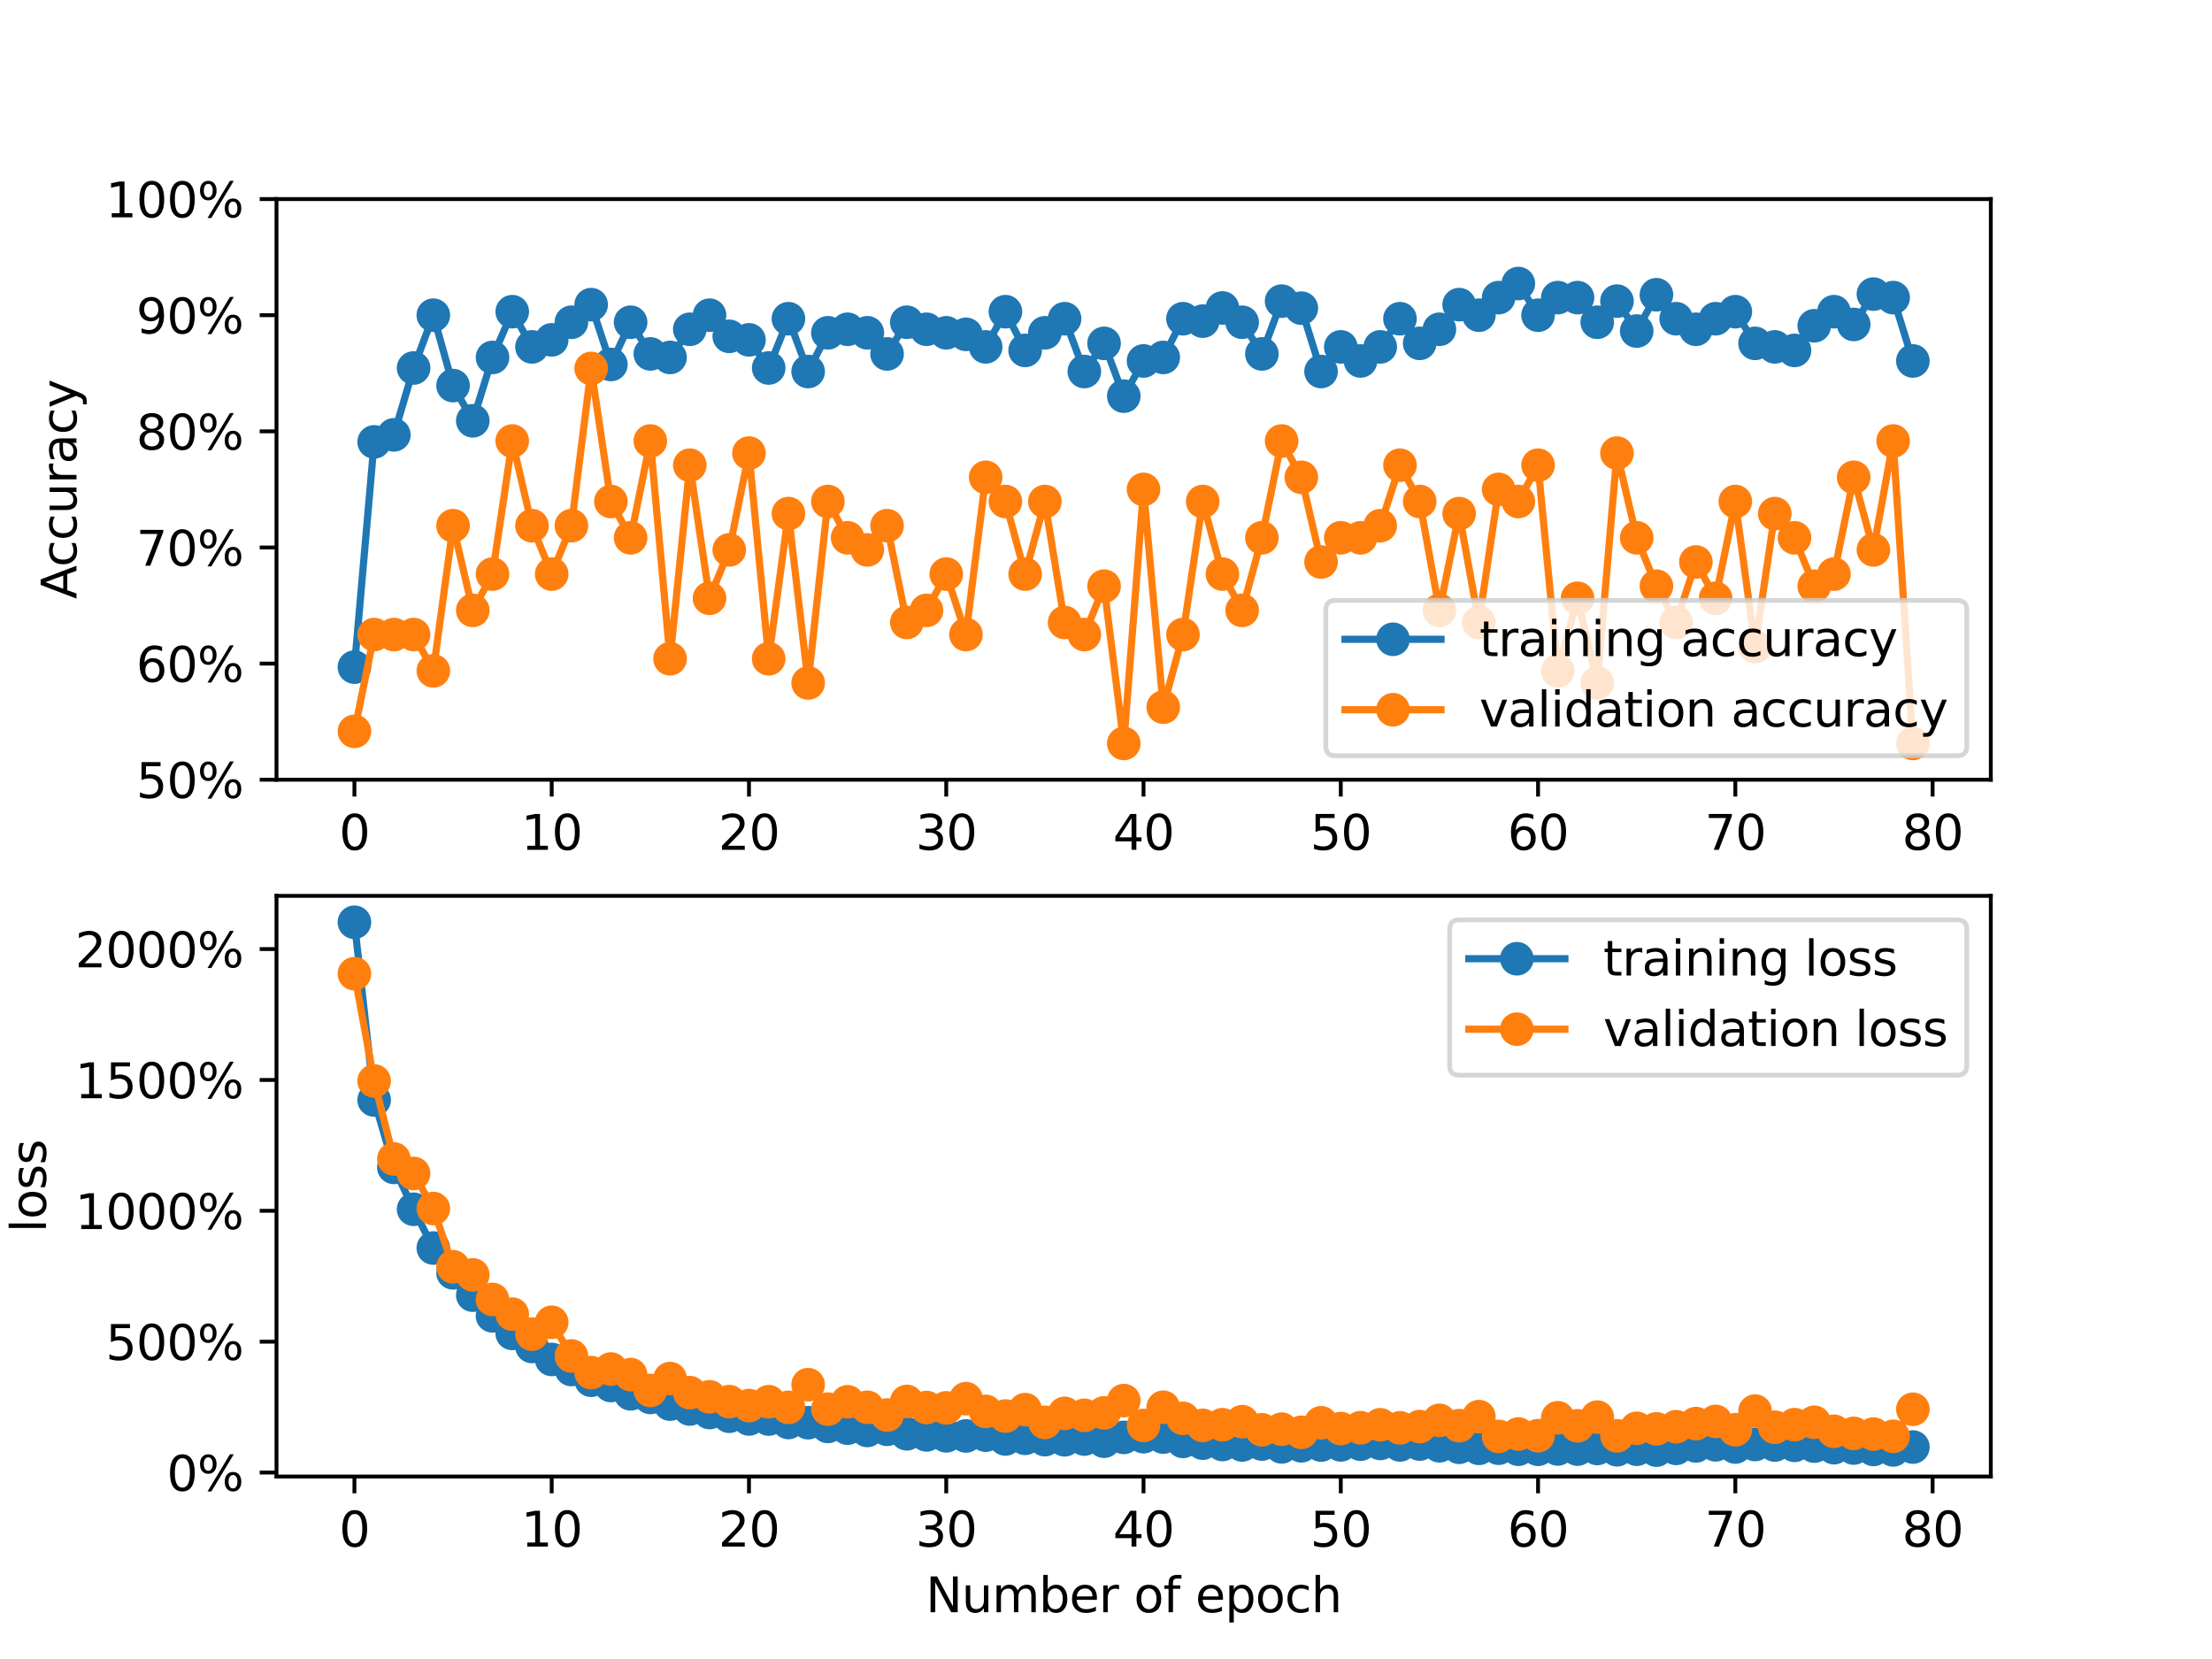 <?xml version="1.0" encoding="utf-8" standalone="no"?>
<!DOCTYPE svg PUBLIC "-//W3C//DTD SVG 1.1//EN"
  "http://www.w3.org/Graphics/SVG/1.1/DTD/svg11.dtd">
<svg xmlns:xlink="http://www.w3.org/1999/xlink" width="460.8pt" height="345.6pt" viewBox="0 0 460.8 345.6" xmlns="http://www.w3.org/2000/svg" version="1.1">
 <defs>
  <style type="text/css">*{stroke-linejoin: round; stroke-linecap: butt}</style>
 </defs>
 <g id="figure_1">
  <g id="patch_1">
   <path d="M 0 345.6 
L 460.8 345.6 
L 460.8 0 
L 0 0 
z
" style="fill: #ffffff"/>
  </g>
  <g id="axes_1">
   <g id="patch_2">
    <path d="M 57.6 162.432 
L 414.72 162.432 
L 414.72 41.472 
L 57.6 41.472 
z
" style="fill: #ffffff"/>
   </g>
   <g id="matplotlib.axis_1">
    <g id="xtick_1">
     <g id="line2d_1">
      <defs>
       <path id="mc55b6ffcf7" d="M 0 0 
L 0 3.5 
" style="stroke: #000000; stroke-width: 0.8"/>
      </defs>
      <g>
       <use xlink:href="#mc55b6ffcf7" x="73.833" y="162.432" style="stroke: #000000; stroke-width: 0.8"/>
      </g>
     </g>
     <g id="text_1">
      <!-- 0 -->
      <g transform="translate(70.651 177.03) scale(0.1 -0.1)">
       <defs>
        <path id="DejaVuSans-30" d="M 2034 4250 
Q 1547 4250 1301 3770 
Q 1056 3291 1056 2328 
Q 1056 1369 1301 889 
Q 1547 409 2034 409 
Q 2525 409 2770 889 
Q 3016 1369 3016 2328 
Q 3016 3291 2770 3770 
Q 2525 4250 2034 4250 
z
M 2034 4750 
Q 2819 4750 3233 4129 
Q 3647 3509 3647 2328 
Q 3647 1150 3233 529 
Q 2819 -91 2034 -91 
Q 1250 -91 836 529 
Q 422 1150 422 2328 
Q 422 3509 836 4129 
Q 1250 4750 2034 4750 
z
" transform="scale(0.016)"/>
       </defs>
       <use xlink:href="#DejaVuSans-30"/>
      </g>
     </g>
    </g>
    <g id="xtick_2">
     <g id="line2d_2">
      <g>
       <use xlink:href="#mc55b6ffcf7" x="114.928" y="162.432" style="stroke: #000000; stroke-width: 0.8"/>
      </g>
     </g>
     <g id="text_2">
      <!-- 10 -->
      <g transform="translate(108.566 177.03) scale(0.1 -0.1)">
       <defs>
        <path id="DejaVuSans-31" d="M 794 531 
L 1825 531 
L 1825 4091 
L 703 3866 
L 703 4441 
L 1819 4666 
L 2450 4666 
L 2450 531 
L 3481 531 
L 3481 0 
L 794 0 
L 794 531 
z
" transform="scale(0.016)"/>
       </defs>
       <use xlink:href="#DejaVuSans-31"/>
       <use xlink:href="#DejaVuSans-30" x="63.623"/>
      </g>
     </g>
    </g>
    <g id="xtick_3">
     <g id="line2d_3">
      <g>
       <use xlink:href="#mc55b6ffcf7" x="156.024" y="162.432" style="stroke: #000000; stroke-width: 0.8"/>
      </g>
     </g>
     <g id="text_3">
      <!-- 20 -->
      <g transform="translate(149.661 177.03) scale(0.1 -0.1)">
       <defs>
        <path id="DejaVuSans-32" d="M 1228 531 
L 3431 531 
L 3431 0 
L 469 0 
L 469 531 
Q 828 903 1448 1529 
Q 2069 2156 2228 2338 
Q 2531 2678 2651 2914 
Q 2772 3150 2772 3378 
Q 2772 3750 2511 3984 
Q 2250 4219 1831 4219 
Q 1534 4219 1204 4116 
Q 875 4013 500 3803 
L 500 4441 
Q 881 4594 1212 4672 
Q 1544 4750 1819 4750 
Q 2544 4750 2975 4387 
Q 3406 4025 3406 3419 
Q 3406 3131 3298 2873 
Q 3191 2616 2906 2266 
Q 2828 2175 2409 1742 
Q 1991 1309 1228 531 
z
" transform="scale(0.016)"/>
       </defs>
       <use xlink:href="#DejaVuSans-32"/>
       <use xlink:href="#DejaVuSans-30" x="63.623"/>
      </g>
     </g>
    </g>
    <g id="xtick_4">
     <g id="line2d_4">
      <g>
       <use xlink:href="#mc55b6ffcf7" x="197.119" y="162.432" style="stroke: #000000; stroke-width: 0.8"/>
      </g>
     </g>
     <g id="text_4">
      <!-- 30 -->
      <g transform="translate(190.757 177.03) scale(0.1 -0.1)">
       <defs>
        <path id="DejaVuSans-33" d="M 2597 2516 
Q 3050 2419 3304 2112 
Q 3559 1806 3559 1356 
Q 3559 666 3084 287 
Q 2609 -91 1734 -91 
Q 1441 -91 1130 -33 
Q 819 25 488 141 
L 488 750 
Q 750 597 1062 519 
Q 1375 441 1716 441 
Q 2309 441 2620 675 
Q 2931 909 2931 1356 
Q 2931 1769 2642 2001 
Q 2353 2234 1838 2234 
L 1294 2234 
L 1294 2753 
L 1863 2753 
Q 2328 2753 2575 2939 
Q 2822 3125 2822 3475 
Q 2822 3834 2567 4026 
Q 2313 4219 1838 4219 
Q 1578 4219 1281 4162 
Q 984 4106 628 3988 
L 628 4550 
Q 988 4650 1302 4700 
Q 1616 4750 1894 4750 
Q 2613 4750 3031 4423 
Q 3450 4097 3450 3541 
Q 3450 3153 3228 2886 
Q 3006 2619 2597 2516 
z
" transform="scale(0.016)"/>
       </defs>
       <use xlink:href="#DejaVuSans-33"/>
       <use xlink:href="#DejaVuSans-30" x="63.623"/>
      </g>
     </g>
    </g>
    <g id="xtick_5">
     <g id="line2d_5">
      <g>
       <use xlink:href="#mc55b6ffcf7" x="238.215" y="162.432" style="stroke: #000000; stroke-width: 0.8"/>
      </g>
     </g>
     <g id="text_5">
      <!-- 40 -->
      <g transform="translate(231.852 177.03) scale(0.1 -0.1)">
       <defs>
        <path id="DejaVuSans-34" d="M 2419 4116 
L 825 1625 
L 2419 1625 
L 2419 4116 
z
M 2253 4666 
L 3047 4666 
L 3047 1625 
L 3713 1625 
L 3713 1100 
L 3047 1100 
L 3047 0 
L 2419 0 
L 2419 1100 
L 313 1100 
L 313 1709 
L 2253 4666 
z
" transform="scale(0.016)"/>
       </defs>
       <use xlink:href="#DejaVuSans-34"/>
       <use xlink:href="#DejaVuSans-30" x="63.623"/>
      </g>
     </g>
    </g>
    <g id="xtick_6">
     <g id="line2d_6">
      <g>
       <use xlink:href="#mc55b6ffcf7" x="279.31" y="162.432" style="stroke: #000000; stroke-width: 0.8"/>
      </g>
     </g>
     <g id="text_6">
      <!-- 50 -->
      <g transform="translate(272.948 177.03) scale(0.1 -0.1)">
       <defs>
        <path id="DejaVuSans-35" d="M 691 4666 
L 3169 4666 
L 3169 4134 
L 1269 4134 
L 1269 2991 
Q 1406 3038 1543 3061 
Q 1681 3084 1819 3084 
Q 2600 3084 3056 2656 
Q 3513 2228 3513 1497 
Q 3513 744 3044 326 
Q 2575 -91 1722 -91 
Q 1428 -91 1123 -41 
Q 819 9 494 109 
L 494 744 
Q 775 591 1075 516 
Q 1375 441 1709 441 
Q 2250 441 2565 725 
Q 2881 1009 2881 1497 
Q 2881 1984 2565 2268 
Q 2250 2553 1709 2553 
Q 1456 2553 1204 2497 
Q 953 2441 691 2322 
L 691 4666 
z
" transform="scale(0.016)"/>
       </defs>
       <use xlink:href="#DejaVuSans-35"/>
       <use xlink:href="#DejaVuSans-30" x="63.623"/>
      </g>
     </g>
    </g>
    <g id="xtick_7">
     <g id="line2d_7">
      <g>
       <use xlink:href="#mc55b6ffcf7" x="320.406" y="162.432" style="stroke: #000000; stroke-width: 0.8"/>
      </g>
     </g>
     <g id="text_7">
      <!-- 60 -->
      <g transform="translate(314.043 177.03) scale(0.1 -0.1)">
       <defs>
        <path id="DejaVuSans-36" d="M 2113 2584 
Q 1688 2584 1439 2293 
Q 1191 2003 1191 1497 
Q 1191 994 1439 701 
Q 1688 409 2113 409 
Q 2538 409 2786 701 
Q 3034 994 3034 1497 
Q 3034 2003 2786 2293 
Q 2538 2584 2113 2584 
z
M 3366 4563 
L 3366 3988 
Q 3128 4100 2886 4159 
Q 2644 4219 2406 4219 
Q 1781 4219 1451 3797 
Q 1122 3375 1075 2522 
Q 1259 2794 1537 2939 
Q 1816 3084 2150 3084 
Q 2853 3084 3261 2657 
Q 3669 2231 3669 1497 
Q 3669 778 3244 343 
Q 2819 -91 2113 -91 
Q 1303 -91 875 529 
Q 447 1150 447 2328 
Q 447 3434 972 4092 
Q 1497 4750 2381 4750 
Q 2619 4750 2861 4703 
Q 3103 4656 3366 4563 
z
" transform="scale(0.016)"/>
       </defs>
       <use xlink:href="#DejaVuSans-36"/>
       <use xlink:href="#DejaVuSans-30" x="63.623"/>
      </g>
     </g>
    </g>
    <g id="xtick_8">
     <g id="line2d_8">
      <g>
       <use xlink:href="#mc55b6ffcf7" x="361.501" y="162.432" style="stroke: #000000; stroke-width: 0.8"/>
      </g>
     </g>
     <g id="text_8">
      <!-- 70 -->
      <g transform="translate(355.139 177.03) scale(0.1 -0.1)">
       <defs>
        <path id="DejaVuSans-37" d="M 525 4666 
L 3525 4666 
L 3525 4397 
L 1831 0 
L 1172 0 
L 2766 4134 
L 525 4134 
L 525 4666 
z
" transform="scale(0.016)"/>
       </defs>
       <use xlink:href="#DejaVuSans-37"/>
       <use xlink:href="#DejaVuSans-30" x="63.623"/>
      </g>
     </g>
    </g>
    <g id="xtick_9">
     <g id="line2d_9">
      <g>
       <use xlink:href="#mc55b6ffcf7" x="402.597" y="162.432" style="stroke: #000000; stroke-width: 0.8"/>
      </g>
     </g>
     <g id="text_9">
      <!-- 80 -->
      <g transform="translate(396.234 177.03) scale(0.1 -0.1)">
       <defs>
        <path id="DejaVuSans-38" d="M 2034 2216 
Q 1584 2216 1326 1975 
Q 1069 1734 1069 1313 
Q 1069 891 1326 650 
Q 1584 409 2034 409 
Q 2484 409 2743 651 
Q 3003 894 3003 1313 
Q 3003 1734 2745 1975 
Q 2488 2216 2034 2216 
z
M 1403 2484 
Q 997 2584 770 2862 
Q 544 3141 544 3541 
Q 544 4100 942 4425 
Q 1341 4750 2034 4750 
Q 2731 4750 3128 4425 
Q 3525 4100 3525 3541 
Q 3525 3141 3298 2862 
Q 3072 2584 2669 2484 
Q 3125 2378 3379 2068 
Q 3634 1759 3634 1313 
Q 3634 634 3220 271 
Q 2806 -91 2034 -91 
Q 1263 -91 848 271 
Q 434 634 434 1313 
Q 434 1759 690 2068 
Q 947 2378 1403 2484 
z
M 1172 3481 
Q 1172 3119 1398 2916 
Q 1625 2713 2034 2713 
Q 2441 2713 2670 2916 
Q 2900 3119 2900 3481 
Q 2900 3844 2670 4047 
Q 2441 4250 2034 4250 
Q 1625 4250 1398 4047 
Q 1172 3844 1172 3481 
z
" transform="scale(0.016)"/>
       </defs>
       <use xlink:href="#DejaVuSans-38"/>
       <use xlink:href="#DejaVuSans-30" x="63.623"/>
      </g>
     </g>
    </g>
   </g>
   <g id="matplotlib.axis_2">
    <g id="ytick_1">
     <g id="line2d_10">
      <defs>
       <path id="m7e47584b1f" d="M 0 0 
L -3.5 0 
" style="stroke: #000000; stroke-width: 0.8"/>
      </defs>
      <g>
       <use xlink:href="#m7e47584b1f" x="57.6" y="162.432" style="stroke: #000000; stroke-width: 0.8"/>
      </g>
     </g>
     <g id="text_10">
      <!-- 50% -->
      <g transform="translate(28.373 166.231) scale(0.1 -0.1)">
       <defs>
        <path id="DejaVuSans-25" d="M 4653 2053 
Q 4381 2053 4226 1822 
Q 4072 1591 4072 1178 
Q 4072 772 4226 539 
Q 4381 306 4653 306 
Q 4919 306 5073 539 
Q 5228 772 5228 1178 
Q 5228 1588 5073 1820 
Q 4919 2053 4653 2053 
z
M 4653 2450 
Q 5147 2450 5437 2106 
Q 5728 1763 5728 1178 
Q 5728 594 5436 251 
Q 5144 -91 4653 -91 
Q 4153 -91 3862 251 
Q 3572 594 3572 1178 
Q 3572 1766 3864 2108 
Q 4156 2450 4653 2450 
z
M 1428 4353 
Q 1159 4353 1004 4120 
Q 850 3888 850 3481 
Q 850 3069 1003 2837 
Q 1156 2606 1428 2606 
Q 1700 2606 1854 2837 
Q 2009 3069 2009 3481 
Q 2009 3884 1853 4118 
Q 1697 4353 1428 4353 
z
M 4250 4750 
L 4750 4750 
L 1831 -91 
L 1331 -91 
L 4250 4750 
z
M 1428 4750 
Q 1922 4750 2215 4408 
Q 2509 4066 2509 3481 
Q 2509 2891 2217 2550 
Q 1925 2209 1428 2209 
Q 931 2209 642 2551 
Q 353 2894 353 3481 
Q 353 4063 643 4406 
Q 934 4750 1428 4750 
z
" transform="scale(0.016)"/>
       </defs>
       <use xlink:href="#DejaVuSans-35"/>
       <use xlink:href="#DejaVuSans-30" x="63.623"/>
       <use xlink:href="#DejaVuSans-25" x="127.246"/>
      </g>
     </g>
    </g>
    <g id="ytick_2">
     <g id="line2d_11">
      <g>
       <use xlink:href="#m7e47584b1f" x="57.6" y="138.24" style="stroke: #000000; stroke-width: 0.8"/>
      </g>
     </g>
     <g id="text_11">
      <!-- 60% -->
      <g transform="translate(28.373 142.039) scale(0.1 -0.1)">
       <use xlink:href="#DejaVuSans-36"/>
       <use xlink:href="#DejaVuSans-30" x="63.623"/>
       <use xlink:href="#DejaVuSans-25" x="127.246"/>
      </g>
     </g>
    </g>
    <g id="ytick_3">
     <g id="line2d_12">
      <g>
       <use xlink:href="#m7e47584b1f" x="57.6" y="114.048" style="stroke: #000000; stroke-width: 0.8"/>
      </g>
     </g>
     <g id="text_12">
      <!-- 70% -->
      <g transform="translate(28.373 117.847) scale(0.1 -0.1)">
       <use xlink:href="#DejaVuSans-37"/>
       <use xlink:href="#DejaVuSans-30" x="63.623"/>
       <use xlink:href="#DejaVuSans-25" x="127.246"/>
      </g>
     </g>
    </g>
    <g id="ytick_4">
     <g id="line2d_13">
      <g>
       <use xlink:href="#m7e47584b1f" x="57.6" y="89.856" style="stroke: #000000; stroke-width: 0.8"/>
      </g>
     </g>
     <g id="text_13">
      <!-- 80% -->
      <g transform="translate(28.373 93.655) scale(0.1 -0.1)">
       <use xlink:href="#DejaVuSans-38"/>
       <use xlink:href="#DejaVuSans-30" x="63.623"/>
       <use xlink:href="#DejaVuSans-25" x="127.246"/>
      </g>
     </g>
    </g>
    <g id="ytick_5">
     <g id="line2d_14">
      <g>
       <use xlink:href="#m7e47584b1f" x="57.6" y="65.664" style="stroke: #000000; stroke-width: 0.8"/>
      </g>
     </g>
     <g id="text_14">
      <!-- 90% -->
      <g transform="translate(28.373 69.463) scale(0.1 -0.1)">
       <defs>
        <path id="DejaVuSans-39" d="M 703 97 
L 703 672 
Q 941 559 1184 500 
Q 1428 441 1663 441 
Q 2288 441 2617 861 
Q 2947 1281 2994 2138 
Q 2813 1869 2534 1725 
Q 2256 1581 1919 1581 
Q 1219 1581 811 2004 
Q 403 2428 403 3163 
Q 403 3881 828 4315 
Q 1253 4750 1959 4750 
Q 2769 4750 3195 4129 
Q 3622 3509 3622 2328 
Q 3622 1225 3098 567 
Q 2575 -91 1691 -91 
Q 1453 -91 1209 -44 
Q 966 3 703 97 
z
M 1959 2075 
Q 2384 2075 2632 2365 
Q 2881 2656 2881 3163 
Q 2881 3666 2632 3958 
Q 2384 4250 1959 4250 
Q 1534 4250 1286 3958 
Q 1038 3666 1038 3163 
Q 1038 2656 1286 2365 
Q 1534 2075 1959 2075 
z
" transform="scale(0.016)"/>
       </defs>
       <use xlink:href="#DejaVuSans-39"/>
       <use xlink:href="#DejaVuSans-30" x="63.623"/>
       <use xlink:href="#DejaVuSans-25" x="127.246"/>
      </g>
     </g>
    </g>
    <g id="ytick_6">
     <g id="line2d_15">
      <g>
       <use xlink:href="#m7e47584b1f" x="57.6" y="41.472" style="stroke: #000000; stroke-width: 0.8"/>
      </g>
     </g>
     <g id="text_15">
      <!-- 100% -->
      <g transform="translate(22.011 45.271) scale(0.1 -0.1)">
       <use xlink:href="#DejaVuSans-31"/>
       <use xlink:href="#DejaVuSans-30" x="63.623"/>
       <use xlink:href="#DejaVuSans-30" x="127.246"/>
       <use xlink:href="#DejaVuSans-25" x="190.869"/>
      </g>
     </g>
    </g>
    <g id="text_16">
     <!-- Accuracy -->
     <g transform="translate(15.931 124.78) rotate(-90) scale(0.1 -0.1)">
      <defs>
       <path id="DejaVuSans-41" d="M 2188 4044 
L 1331 1722 
L 3047 1722 
L 2188 4044 
z
M 1831 4666 
L 2547 4666 
L 4325 0 
L 3669 0 
L 3244 1197 
L 1141 1197 
L 716 0 
L 50 0 
L 1831 4666 
z
" transform="scale(0.016)"/>
       <path id="DejaVuSans-63" d="M 3122 3366 
L 3122 2828 
Q 2878 2963 2633 3030 
Q 2388 3097 2138 3097 
Q 1578 3097 1268 2742 
Q 959 2388 959 1747 
Q 959 1106 1268 751 
Q 1578 397 2138 397 
Q 2388 397 2633 464 
Q 2878 531 3122 666 
L 3122 134 
Q 2881 22 2623 -34 
Q 2366 -91 2075 -91 
Q 1284 -91 818 406 
Q 353 903 353 1747 
Q 353 2603 823 3093 
Q 1294 3584 2113 3584 
Q 2378 3584 2631 3529 
Q 2884 3475 3122 3366 
z
" transform="scale(0.016)"/>
       <path id="DejaVuSans-75" d="M 544 1381 
L 544 3500 
L 1119 3500 
L 1119 1403 
Q 1119 906 1312 657 
Q 1506 409 1894 409 
Q 2359 409 2629 706 
Q 2900 1003 2900 1516 
L 2900 3500 
L 3475 3500 
L 3475 0 
L 2900 0 
L 2900 538 
Q 2691 219 2414 64 
Q 2138 -91 1772 -91 
Q 1169 -91 856 284 
Q 544 659 544 1381 
z
M 1991 3584 
L 1991 3584 
z
" transform="scale(0.016)"/>
       <path id="DejaVuSans-72" d="M 2631 2963 
Q 2534 3019 2420 3045 
Q 2306 3072 2169 3072 
Q 1681 3072 1420 2755 
Q 1159 2438 1159 1844 
L 1159 0 
L 581 0 
L 581 3500 
L 1159 3500 
L 1159 2956 
Q 1341 3275 1631 3429 
Q 1922 3584 2338 3584 
Q 2397 3584 2469 3576 
Q 2541 3569 2628 3553 
L 2631 2963 
z
" transform="scale(0.016)"/>
       <path id="DejaVuSans-61" d="M 2194 1759 
Q 1497 1759 1228 1600 
Q 959 1441 959 1056 
Q 959 750 1161 570 
Q 1363 391 1709 391 
Q 2188 391 2477 730 
Q 2766 1069 2766 1631 
L 2766 1759 
L 2194 1759 
z
M 3341 1997 
L 3341 0 
L 2766 0 
L 2766 531 
Q 2569 213 2275 61 
Q 1981 -91 1556 -91 
Q 1019 -91 701 211 
Q 384 513 384 1019 
Q 384 1609 779 1909 
Q 1175 2209 1959 2209 
L 2766 2209 
L 2766 2266 
Q 2766 2663 2505 2880 
Q 2244 3097 1772 3097 
Q 1472 3097 1187 3025 
Q 903 2953 641 2809 
L 641 3341 
Q 956 3463 1253 3523 
Q 1550 3584 1831 3584 
Q 2591 3584 2966 3190 
Q 3341 2797 3341 1997 
z
" transform="scale(0.016)"/>
       <path id="DejaVuSans-79" d="M 2059 -325 
Q 1816 -950 1584 -1140 
Q 1353 -1331 966 -1331 
L 506 -1331 
L 506 -850 
L 844 -850 
Q 1081 -850 1212 -737 
Q 1344 -625 1503 -206 
L 1606 56 
L 191 3500 
L 800 3500 
L 1894 763 
L 2988 3500 
L 3597 3500 
L 2059 -325 
z
" transform="scale(0.016)"/>
      </defs>
      <use xlink:href="#DejaVuSans-41"/>
      <use xlink:href="#DejaVuSans-63" x="66.658"/>
      <use xlink:href="#DejaVuSans-63" x="121.639"/>
      <use xlink:href="#DejaVuSans-75" x="176.619"/>
      <use xlink:href="#DejaVuSans-72" x="239.998"/>
      <use xlink:href="#DejaVuSans-61" x="281.111"/>
      <use xlink:href="#DejaVuSans-63" x="342.391"/>
      <use xlink:href="#DejaVuSans-79" x="397.371"/>
     </g>
    </g>
   </g>
   <g id="line2d_16">
    <path d="M 73.833 138.973 
L 77.942 92.055 
L 82.052 90.589 
L 86.161 76.66 
L 90.271 65.664 
L 94.38 80.326 
L 98.49 87.657 
L 102.6 74.461 
L 106.709 64.931 
L 110.819 72.262 
L 114.928 70.796 
L 119.038 67.13 
L 123.147 63.465 
L 127.257 75.927 
L 131.366 67.13 
L 135.476 73.728 
L 139.586 74.461 
L 143.695 68.596 
L 147.805 65.664 
L 151.914 70.063 
L 156.024 70.796 
L 160.133 76.66 
L 164.243 66.397 
L 168.352 77.393 
L 172.462 69.329 
L 176.572 68.596 
L 180.681 69.329 
L 184.791 73.728 
L 188.9 67.13 
L 193.01 68.596 
L 197.119 69.329 
L 201.229 69.65 
L 205.338 72.262 
L 209.448 64.931 
L 213.557 72.995 
L 217.667 69.329 
L 221.777 66.397 
L 225.886 77.393 
L 229.996 71.529 
L 234.105 82.525 
L 238.215 75.194 
L 242.324 74.461 
L 246.434 66.397 
L 250.543 66.901 
L 254.653 64.152 
L 258.763 67.13 
L 262.872 73.728 
L 266.982 62.732 
L 271.091 64.198 
L 275.201 77.393 
L 279.31 72.262 
L 283.42 75.194 
L 287.529 72.262 
L 291.639 66.397 
L 295.748 71.529 
L 299.858 68.596 
L 303.968 63.465 
L 308.077 65.664 
L 312.187 61.999 
L 316.296 59.066 
L 320.406 65.664 
L 324.515 61.999 
L 328.625 61.999 
L 332.734 67.13 
L 336.844 62.732 
L 340.954 68.963 
L 345.063 61.403 
L 349.173 66.397 
L 353.282 68.596 
L 357.392 66.397 
L 361.501 64.931 
L 365.611 71.529 
L 369.72 72.262 
L 373.83 72.995 
L 377.94 67.863 
L 382.049 64.931 
L 386.159 67.588 
L 390.268 61.265 
L 394.378 61.999 
L 398.487 75.194 
" clip-path="url(#p4504e8bd70)" style="fill: none; stroke: #1f77b4; stroke-width: 1.5; stroke-linecap: square"/>
    <defs>
     <path id="mfb1372bae2" d="M 0 3 
C 0.796 3 1.559 2.684 2.121 2.121 
C 2.684 1.559 3 0.796 3 0 
C 3 -0.796 2.684 -1.559 2.121 -2.121 
C 1.559 -2.684 0.796 -3 0 -3 
C -0.796 -3 -1.559 -2.684 -2.121 -2.121 
C -2.684 -1.559 -3 -0.796 -3 0 
C -3 0.796 -2.684 1.559 -2.121 2.121 
C -1.559 2.684 -0.796 3 0 3 
z
" style="stroke: #1f77b4"/>
    </defs>
    <g clip-path="url(#p4504e8bd70)">
     <use xlink:href="#mfb1372bae2" x="73.833" y="138.973" style="fill: #1f77b4; stroke: #1f77b4"/>
     <use xlink:href="#mfb1372bae2" x="77.942" y="92.055" style="fill: #1f77b4; stroke: #1f77b4"/>
     <use xlink:href="#mfb1372bae2" x="82.052" y="90.589" style="fill: #1f77b4; stroke: #1f77b4"/>
     <use xlink:href="#mfb1372bae2" x="86.161" y="76.66" style="fill: #1f77b4; stroke: #1f77b4"/>
     <use xlink:href="#mfb1372bae2" x="90.271" y="65.664" style="fill: #1f77b4; stroke: #1f77b4"/>
     <use xlink:href="#mfb1372bae2" x="94.38" y="80.326" style="fill: #1f77b4; stroke: #1f77b4"/>
     <use xlink:href="#mfb1372bae2" x="98.49" y="87.657" style="fill: #1f77b4; stroke: #1f77b4"/>
     <use xlink:href="#mfb1372bae2" x="102.6" y="74.461" style="fill: #1f77b4; stroke: #1f77b4"/>
     <use xlink:href="#mfb1372bae2" x="106.709" y="64.931" style="fill: #1f77b4; stroke: #1f77b4"/>
     <use xlink:href="#mfb1372bae2" x="110.819" y="72.262" style="fill: #1f77b4; stroke: #1f77b4"/>
     <use xlink:href="#mfb1372bae2" x="114.928" y="70.796" style="fill: #1f77b4; stroke: #1f77b4"/>
     <use xlink:href="#mfb1372bae2" x="119.038" y="67.13" style="fill: #1f77b4; stroke: #1f77b4"/>
     <use xlink:href="#mfb1372bae2" x="123.147" y="63.465" style="fill: #1f77b4; stroke: #1f77b4"/>
     <use xlink:href="#mfb1372bae2" x="127.257" y="75.927" style="fill: #1f77b4; stroke: #1f77b4"/>
     <use xlink:href="#mfb1372bae2" x="131.366" y="67.13" style="fill: #1f77b4; stroke: #1f77b4"/>
     <use xlink:href="#mfb1372bae2" x="135.476" y="73.728" style="fill: #1f77b4; stroke: #1f77b4"/>
     <use xlink:href="#mfb1372bae2" x="139.586" y="74.461" style="fill: #1f77b4; stroke: #1f77b4"/>
     <use xlink:href="#mfb1372bae2" x="143.695" y="68.596" style="fill: #1f77b4; stroke: #1f77b4"/>
     <use xlink:href="#mfb1372bae2" x="147.805" y="65.664" style="fill: #1f77b4; stroke: #1f77b4"/>
     <use xlink:href="#mfb1372bae2" x="151.914" y="70.063" style="fill: #1f77b4; stroke: #1f77b4"/>
     <use xlink:href="#mfb1372bae2" x="156.024" y="70.796" style="fill: #1f77b4; stroke: #1f77b4"/>
     <use xlink:href="#mfb1372bae2" x="160.133" y="76.66" style="fill: #1f77b4; stroke: #1f77b4"/>
     <use xlink:href="#mfb1372bae2" x="164.243" y="66.397" style="fill: #1f77b4; stroke: #1f77b4"/>
     <use xlink:href="#mfb1372bae2" x="168.352" y="77.393" style="fill: #1f77b4; stroke: #1f77b4"/>
     <use xlink:href="#mfb1372bae2" x="172.462" y="69.329" style="fill: #1f77b4; stroke: #1f77b4"/>
     <use xlink:href="#mfb1372bae2" x="176.572" y="68.596" style="fill: #1f77b4; stroke: #1f77b4"/>
     <use xlink:href="#mfb1372bae2" x="180.681" y="69.329" style="fill: #1f77b4; stroke: #1f77b4"/>
     <use xlink:href="#mfb1372bae2" x="184.791" y="73.728" style="fill: #1f77b4; stroke: #1f77b4"/>
     <use xlink:href="#mfb1372bae2" x="188.9" y="67.13" style="fill: #1f77b4; stroke: #1f77b4"/>
     <use xlink:href="#mfb1372bae2" x="193.01" y="68.596" style="fill: #1f77b4; stroke: #1f77b4"/>
     <use xlink:href="#mfb1372bae2" x="197.119" y="69.329" style="fill: #1f77b4; stroke: #1f77b4"/>
     <use xlink:href="#mfb1372bae2" x="201.229" y="69.65" style="fill: #1f77b4; stroke: #1f77b4"/>
     <use xlink:href="#mfb1372bae2" x="205.338" y="72.262" style="fill: #1f77b4; stroke: #1f77b4"/>
     <use xlink:href="#mfb1372bae2" x="209.448" y="64.931" style="fill: #1f77b4; stroke: #1f77b4"/>
     <use xlink:href="#mfb1372bae2" x="213.557" y="72.995" style="fill: #1f77b4; stroke: #1f77b4"/>
     <use xlink:href="#mfb1372bae2" x="217.667" y="69.329" style="fill: #1f77b4; stroke: #1f77b4"/>
     <use xlink:href="#mfb1372bae2" x="221.777" y="66.397" style="fill: #1f77b4; stroke: #1f77b4"/>
     <use xlink:href="#mfb1372bae2" x="225.886" y="77.393" style="fill: #1f77b4; stroke: #1f77b4"/>
     <use xlink:href="#mfb1372bae2" x="229.996" y="71.529" style="fill: #1f77b4; stroke: #1f77b4"/>
     <use xlink:href="#mfb1372bae2" x="234.105" y="82.525" style="fill: #1f77b4; stroke: #1f77b4"/>
     <use xlink:href="#mfb1372bae2" x="238.215" y="75.194" style="fill: #1f77b4; stroke: #1f77b4"/>
     <use xlink:href="#mfb1372bae2" x="242.324" y="74.461" style="fill: #1f77b4; stroke: #1f77b4"/>
     <use xlink:href="#mfb1372bae2" x="246.434" y="66.397" style="fill: #1f77b4; stroke: #1f77b4"/>
     <use xlink:href="#mfb1372bae2" x="250.543" y="66.901" style="fill: #1f77b4; stroke: #1f77b4"/>
     <use xlink:href="#mfb1372bae2" x="254.653" y="64.152" style="fill: #1f77b4; stroke: #1f77b4"/>
     <use xlink:href="#mfb1372bae2" x="258.763" y="67.13" style="fill: #1f77b4; stroke: #1f77b4"/>
     <use xlink:href="#mfb1372bae2" x="262.872" y="73.728" style="fill: #1f77b4; stroke: #1f77b4"/>
     <use xlink:href="#mfb1372bae2" x="266.982" y="62.732" style="fill: #1f77b4; stroke: #1f77b4"/>
     <use xlink:href="#mfb1372bae2" x="271.091" y="64.198" style="fill: #1f77b4; stroke: #1f77b4"/>
     <use xlink:href="#mfb1372bae2" x="275.201" y="77.393" style="fill: #1f77b4; stroke: #1f77b4"/>
     <use xlink:href="#mfb1372bae2" x="279.31" y="72.262" style="fill: #1f77b4; stroke: #1f77b4"/>
     <use xlink:href="#mfb1372bae2" x="283.42" y="75.194" style="fill: #1f77b4; stroke: #1f77b4"/>
     <use xlink:href="#mfb1372bae2" x="287.529" y="72.262" style="fill: #1f77b4; stroke: #1f77b4"/>
     <use xlink:href="#mfb1372bae2" x="291.639" y="66.397" style="fill: #1f77b4; stroke: #1f77b4"/>
     <use xlink:href="#mfb1372bae2" x="295.748" y="71.529" style="fill: #1f77b4; stroke: #1f77b4"/>
     <use xlink:href="#mfb1372bae2" x="299.858" y="68.596" style="fill: #1f77b4; stroke: #1f77b4"/>
     <use xlink:href="#mfb1372bae2" x="303.968" y="63.465" style="fill: #1f77b4; stroke: #1f77b4"/>
     <use xlink:href="#mfb1372bae2" x="308.077" y="65.664" style="fill: #1f77b4; stroke: #1f77b4"/>
     <use xlink:href="#mfb1372bae2" x="312.187" y="61.999" style="fill: #1f77b4; stroke: #1f77b4"/>
     <use xlink:href="#mfb1372bae2" x="316.296" y="59.066" style="fill: #1f77b4; stroke: #1f77b4"/>
     <use xlink:href="#mfb1372bae2" x="320.406" y="65.664" style="fill: #1f77b4; stroke: #1f77b4"/>
     <use xlink:href="#mfb1372bae2" x="324.515" y="61.999" style="fill: #1f77b4; stroke: #1f77b4"/>
     <use xlink:href="#mfb1372bae2" x="328.625" y="61.999" style="fill: #1f77b4; stroke: #1f77b4"/>
     <use xlink:href="#mfb1372bae2" x="332.734" y="67.13" style="fill: #1f77b4; stroke: #1f77b4"/>
     <use xlink:href="#mfb1372bae2" x="336.844" y="62.732" style="fill: #1f77b4; stroke: #1f77b4"/>
     <use xlink:href="#mfb1372bae2" x="340.954" y="68.963" style="fill: #1f77b4; stroke: #1f77b4"/>
     <use xlink:href="#mfb1372bae2" x="345.063" y="61.403" style="fill: #1f77b4; stroke: #1f77b4"/>
     <use xlink:href="#mfb1372bae2" x="349.173" y="66.397" style="fill: #1f77b4; stroke: #1f77b4"/>
     <use xlink:href="#mfb1372bae2" x="353.282" y="68.596" style="fill: #1f77b4; stroke: #1f77b4"/>
     <use xlink:href="#mfb1372bae2" x="357.392" y="66.397" style="fill: #1f77b4; stroke: #1f77b4"/>
     <use xlink:href="#mfb1372bae2" x="361.501" y="64.931" style="fill: #1f77b4; stroke: #1f77b4"/>
     <use xlink:href="#mfb1372bae2" x="365.611" y="71.529" style="fill: #1f77b4; stroke: #1f77b4"/>
     <use xlink:href="#mfb1372bae2" x="369.72" y="72.262" style="fill: #1f77b4; stroke: #1f77b4"/>
     <use xlink:href="#mfb1372bae2" x="373.83" y="72.995" style="fill: #1f77b4; stroke: #1f77b4"/>
     <use xlink:href="#mfb1372bae2" x="377.94" y="67.863" style="fill: #1f77b4; stroke: #1f77b4"/>
     <use xlink:href="#mfb1372bae2" x="382.049" y="64.931" style="fill: #1f77b4; stroke: #1f77b4"/>
     <use xlink:href="#mfb1372bae2" x="386.159" y="67.588" style="fill: #1f77b4; stroke: #1f77b4"/>
     <use xlink:href="#mfb1372bae2" x="390.268" y="61.265" style="fill: #1f77b4; stroke: #1f77b4"/>
     <use xlink:href="#mfb1372bae2" x="394.378" y="61.999" style="fill: #1f77b4; stroke: #1f77b4"/>
     <use xlink:href="#mfb1372bae2" x="398.487" y="75.194" style="fill: #1f77b4; stroke: #1f77b4"/>
    </g>
   </g>
   <g id="line2d_17">
    <path d="M 73.833 152.352 
L 77.942 132.192 
L 82.052 132.192 
L 86.161 132.192 
L 90.271 139.752 
L 94.38 109.512 
L 98.49 127.152 
L 102.6 119.592 
L 106.709 91.872 
L 110.819 109.512 
L 114.928 119.592 
L 119.038 109.512 
L 123.147 76.752 
L 127.257 104.472 
L 131.366 112.032 
L 135.476 91.872 
L 139.586 137.232 
L 143.695 96.912 
L 147.805 124.632 
L 151.914 114.552 
L 156.024 94.392 
L 160.133 137.232 
L 164.243 106.992 
L 168.352 142.272 
L 172.462 104.472 
L 176.572 112.032 
L 180.681 114.552 
L 184.791 109.512 
L 188.9 129.672 
L 193.01 127.152 
L 197.119 119.592 
L 201.229 132.192 
L 205.338 99.432 
L 209.448 104.472 
L 213.557 119.592 
L 217.667 104.472 
L 221.777 129.672 
L 225.886 132.192 
L 229.996 122.112 
L 234.105 154.872 
L 238.215 101.952 
L 242.324 147.312 
L 246.434 132.192 
L 250.543 104.472 
L 254.653 119.592 
L 258.763 127.152 
L 262.872 112.032 
L 266.982 91.872 
L 271.091 99.432 
L 275.201 117.072 
L 279.31 112.032 
L 283.42 112.032 
L 287.529 109.512 
L 291.639 96.912 
L 295.748 104.472 
L 299.858 127.152 
L 303.968 106.992 
L 308.077 129.672 
L 312.187 101.952 
L 316.296 104.472 
L 320.406 96.912 
L 324.515 139.752 
L 328.625 124.632 
L 332.734 142.272 
L 336.844 94.392 
L 340.954 112.032 
L 345.063 122.112 
L 349.173 129.672 
L 353.282 117.072 
L 357.392 124.632 
L 361.501 104.472 
L 365.611 134.712 
L 369.72 106.992 
L 373.83 112.032 
L 377.94 122.112 
L 382.049 119.592 
L 386.159 99.432 
L 390.268 114.552 
L 394.378 91.872 
L 398.487 154.872 
" clip-path="url(#p4504e8bd70)" style="fill: none; stroke: #ff7f0e; stroke-width: 1.5; stroke-linecap: square"/>
    <defs>
     <path id="m5270815d2f" d="M 0 3 
C 0.796 3 1.559 2.684 2.121 2.121 
C 2.684 1.559 3 0.796 3 0 
C 3 -0.796 2.684 -1.559 2.121 -2.121 
C 1.559 -2.684 0.796 -3 0 -3 
C -0.796 -3 -1.559 -2.684 -2.121 -2.121 
C -2.684 -1.559 -3 -0.796 -3 0 
C -3 0.796 -2.684 1.559 -2.121 2.121 
C -1.559 2.684 -0.796 3 0 3 
z
" style="stroke: #ff7f0e"/>
    </defs>
    <g clip-path="url(#p4504e8bd70)">
     <use xlink:href="#m5270815d2f" x="73.833" y="152.352" style="fill: #ff7f0e; stroke: #ff7f0e"/>
     <use xlink:href="#m5270815d2f" x="77.942" y="132.192" style="fill: #ff7f0e; stroke: #ff7f0e"/>
     <use xlink:href="#m5270815d2f" x="82.052" y="132.192" style="fill: #ff7f0e; stroke: #ff7f0e"/>
     <use xlink:href="#m5270815d2f" x="86.161" y="132.192" style="fill: #ff7f0e; stroke: #ff7f0e"/>
     <use xlink:href="#m5270815d2f" x="90.271" y="139.752" style="fill: #ff7f0e; stroke: #ff7f0e"/>
     <use xlink:href="#m5270815d2f" x="94.38" y="109.512" style="fill: #ff7f0e; stroke: #ff7f0e"/>
     <use xlink:href="#m5270815d2f" x="98.49" y="127.152" style="fill: #ff7f0e; stroke: #ff7f0e"/>
     <use xlink:href="#m5270815d2f" x="102.6" y="119.592" style="fill: #ff7f0e; stroke: #ff7f0e"/>
     <use xlink:href="#m5270815d2f" x="106.709" y="91.872" style="fill: #ff7f0e; stroke: #ff7f0e"/>
     <use xlink:href="#m5270815d2f" x="110.819" y="109.512" style="fill: #ff7f0e; stroke: #ff7f0e"/>
     <use xlink:href="#m5270815d2f" x="114.928" y="119.592" style="fill: #ff7f0e; stroke: #ff7f0e"/>
     <use xlink:href="#m5270815d2f" x="119.038" y="109.512" style="fill: #ff7f0e; stroke: #ff7f0e"/>
     <use xlink:href="#m5270815d2f" x="123.147" y="76.752" style="fill: #ff7f0e; stroke: #ff7f0e"/>
     <use xlink:href="#m5270815d2f" x="127.257" y="104.472" style="fill: #ff7f0e; stroke: #ff7f0e"/>
     <use xlink:href="#m5270815d2f" x="131.366" y="112.032" style="fill: #ff7f0e; stroke: #ff7f0e"/>
     <use xlink:href="#m5270815d2f" x="135.476" y="91.872" style="fill: #ff7f0e; stroke: #ff7f0e"/>
     <use xlink:href="#m5270815d2f" x="139.586" y="137.232" style="fill: #ff7f0e; stroke: #ff7f0e"/>
     <use xlink:href="#m5270815d2f" x="143.695" y="96.912" style="fill: #ff7f0e; stroke: #ff7f0e"/>
     <use xlink:href="#m5270815d2f" x="147.805" y="124.632" style="fill: #ff7f0e; stroke: #ff7f0e"/>
     <use xlink:href="#m5270815d2f" x="151.914" y="114.552" style="fill: #ff7f0e; stroke: #ff7f0e"/>
     <use xlink:href="#m5270815d2f" x="156.024" y="94.392" style="fill: #ff7f0e; stroke: #ff7f0e"/>
     <use xlink:href="#m5270815d2f" x="160.133" y="137.232" style="fill: #ff7f0e; stroke: #ff7f0e"/>
     <use xlink:href="#m5270815d2f" x="164.243" y="106.992" style="fill: #ff7f0e; stroke: #ff7f0e"/>
     <use xlink:href="#m5270815d2f" x="168.352" y="142.272" style="fill: #ff7f0e; stroke: #ff7f0e"/>
     <use xlink:href="#m5270815d2f" x="172.462" y="104.472" style="fill: #ff7f0e; stroke: #ff7f0e"/>
     <use xlink:href="#m5270815d2f" x="176.572" y="112.032" style="fill: #ff7f0e; stroke: #ff7f0e"/>
     <use xlink:href="#m5270815d2f" x="180.681" y="114.552" style="fill: #ff7f0e; stroke: #ff7f0e"/>
     <use xlink:href="#m5270815d2f" x="184.791" y="109.512" style="fill: #ff7f0e; stroke: #ff7f0e"/>
     <use xlink:href="#m5270815d2f" x="188.9" y="129.672" style="fill: #ff7f0e; stroke: #ff7f0e"/>
     <use xlink:href="#m5270815d2f" x="193.01" y="127.152" style="fill: #ff7f0e; stroke: #ff7f0e"/>
     <use xlink:href="#m5270815d2f" x="197.119" y="119.592" style="fill: #ff7f0e; stroke: #ff7f0e"/>
     <use xlink:href="#m5270815d2f" x="201.229" y="132.192" style="fill: #ff7f0e; stroke: #ff7f0e"/>
     <use xlink:href="#m5270815d2f" x="205.338" y="99.432" style="fill: #ff7f0e; stroke: #ff7f0e"/>
     <use xlink:href="#m5270815d2f" x="209.448" y="104.472" style="fill: #ff7f0e; stroke: #ff7f0e"/>
     <use xlink:href="#m5270815d2f" x="213.557" y="119.592" style="fill: #ff7f0e; stroke: #ff7f0e"/>
     <use xlink:href="#m5270815d2f" x="217.667" y="104.472" style="fill: #ff7f0e; stroke: #ff7f0e"/>
     <use xlink:href="#m5270815d2f" x="221.777" y="129.672" style="fill: #ff7f0e; stroke: #ff7f0e"/>
     <use xlink:href="#m5270815d2f" x="225.886" y="132.192" style="fill: #ff7f0e; stroke: #ff7f0e"/>
     <use xlink:href="#m5270815d2f" x="229.996" y="122.112" style="fill: #ff7f0e; stroke: #ff7f0e"/>
     <use xlink:href="#m5270815d2f" x="234.105" y="154.872" style="fill: #ff7f0e; stroke: #ff7f0e"/>
     <use xlink:href="#m5270815d2f" x="238.215" y="101.952" style="fill: #ff7f0e; stroke: #ff7f0e"/>
     <use xlink:href="#m5270815d2f" x="242.324" y="147.312" style="fill: #ff7f0e; stroke: #ff7f0e"/>
     <use xlink:href="#m5270815d2f" x="246.434" y="132.192" style="fill: #ff7f0e; stroke: #ff7f0e"/>
     <use xlink:href="#m5270815d2f" x="250.543" y="104.472" style="fill: #ff7f0e; stroke: #ff7f0e"/>
     <use xlink:href="#m5270815d2f" x="254.653" y="119.592" style="fill: #ff7f0e; stroke: #ff7f0e"/>
     <use xlink:href="#m5270815d2f" x="258.763" y="127.152" style="fill: #ff7f0e; stroke: #ff7f0e"/>
     <use xlink:href="#m5270815d2f" x="262.872" y="112.032" style="fill: #ff7f0e; stroke: #ff7f0e"/>
     <use xlink:href="#m5270815d2f" x="266.982" y="91.872" style="fill: #ff7f0e; stroke: #ff7f0e"/>
     <use xlink:href="#m5270815d2f" x="271.091" y="99.432" style="fill: #ff7f0e; stroke: #ff7f0e"/>
     <use xlink:href="#m5270815d2f" x="275.201" y="117.072" style="fill: #ff7f0e; stroke: #ff7f0e"/>
     <use xlink:href="#m5270815d2f" x="279.31" y="112.032" style="fill: #ff7f0e; stroke: #ff7f0e"/>
     <use xlink:href="#m5270815d2f" x="283.42" y="112.032" style="fill: #ff7f0e; stroke: #ff7f0e"/>
     <use xlink:href="#m5270815d2f" x="287.529" y="109.512" style="fill: #ff7f0e; stroke: #ff7f0e"/>
     <use xlink:href="#m5270815d2f" x="291.639" y="96.912" style="fill: #ff7f0e; stroke: #ff7f0e"/>
     <use xlink:href="#m5270815d2f" x="295.748" y="104.472" style="fill: #ff7f0e; stroke: #ff7f0e"/>
     <use xlink:href="#m5270815d2f" x="299.858" y="127.152" style="fill: #ff7f0e; stroke: #ff7f0e"/>
     <use xlink:href="#m5270815d2f" x="303.968" y="106.992" style="fill: #ff7f0e; stroke: #ff7f0e"/>
     <use xlink:href="#m5270815d2f" x="308.077" y="129.672" style="fill: #ff7f0e; stroke: #ff7f0e"/>
     <use xlink:href="#m5270815d2f" x="312.187" y="101.952" style="fill: #ff7f0e; stroke: #ff7f0e"/>
     <use xlink:href="#m5270815d2f" x="316.296" y="104.472" style="fill: #ff7f0e; stroke: #ff7f0e"/>
     <use xlink:href="#m5270815d2f" x="320.406" y="96.912" style="fill: #ff7f0e; stroke: #ff7f0e"/>
     <use xlink:href="#m5270815d2f" x="324.515" y="139.752" style="fill: #ff7f0e; stroke: #ff7f0e"/>
     <use xlink:href="#m5270815d2f" x="328.625" y="124.632" style="fill: #ff7f0e; stroke: #ff7f0e"/>
     <use xlink:href="#m5270815d2f" x="332.734" y="142.272" style="fill: #ff7f0e; stroke: #ff7f0e"/>
     <use xlink:href="#m5270815d2f" x="336.844" y="94.392" style="fill: #ff7f0e; stroke: #ff7f0e"/>
     <use xlink:href="#m5270815d2f" x="340.954" y="112.032" style="fill: #ff7f0e; stroke: #ff7f0e"/>
     <use xlink:href="#m5270815d2f" x="345.063" y="122.112" style="fill: #ff7f0e; stroke: #ff7f0e"/>
     <use xlink:href="#m5270815d2f" x="349.173" y="129.672" style="fill: #ff7f0e; stroke: #ff7f0e"/>
     <use xlink:href="#m5270815d2f" x="353.282" y="117.072" style="fill: #ff7f0e; stroke: #ff7f0e"/>
     <use xlink:href="#m5270815d2f" x="357.392" y="124.632" style="fill: #ff7f0e; stroke: #ff7f0e"/>
     <use xlink:href="#m5270815d2f" x="361.501" y="104.472" style="fill: #ff7f0e; stroke: #ff7f0e"/>
     <use xlink:href="#m5270815d2f" x="365.611" y="134.712" style="fill: #ff7f0e; stroke: #ff7f0e"/>
     <use xlink:href="#m5270815d2f" x="369.72" y="106.992" style="fill: #ff7f0e; stroke: #ff7f0e"/>
     <use xlink:href="#m5270815d2f" x="373.83" y="112.032" style="fill: #ff7f0e; stroke: #ff7f0e"/>
     <use xlink:href="#m5270815d2f" x="377.94" y="122.112" style="fill: #ff7f0e; stroke: #ff7f0e"/>
     <use xlink:href="#m5270815d2f" x="382.049" y="119.592" style="fill: #ff7f0e; stroke: #ff7f0e"/>
     <use xlink:href="#m5270815d2f" x="386.159" y="99.432" style="fill: #ff7f0e; stroke: #ff7f0e"/>
     <use xlink:href="#m5270815d2f" x="390.268" y="114.552" style="fill: #ff7f0e; stroke: #ff7f0e"/>
     <use xlink:href="#m5270815d2f" x="394.378" y="91.872" style="fill: #ff7f0e; stroke: #ff7f0e"/>
     <use xlink:href="#m5270815d2f" x="398.487" y="154.872" style="fill: #ff7f0e; stroke: #ff7f0e"/>
    </g>
   </g>
   <g id="patch_3">
    <path d="M 57.6 162.432 
L 57.6 41.472 
" style="fill: none; stroke: #000000; stroke-width: 0.8; stroke-linejoin: miter; stroke-linecap: square"/>
   </g>
   <g id="patch_4">
    <path d="M 414.72 162.432 
L 414.72 41.472 
" style="fill: none; stroke: #000000; stroke-width: 0.8; stroke-linejoin: miter; stroke-linecap: square"/>
   </g>
   <g id="patch_5">
    <path d="M 57.6 162.432 
L 414.72 162.432 
" style="fill: none; stroke: #000000; stroke-width: 0.8; stroke-linejoin: miter; stroke-linecap: square"/>
   </g>
   <g id="patch_6">
    <path d="M 57.6 41.472 
L 414.72 41.472 
" style="fill: none; stroke: #000000; stroke-width: 0.8; stroke-linejoin: miter; stroke-linecap: square"/>
   </g>
   <g id="legend_1">
    <g id="patch_7">
     <path d="M 278.189 157.432 
L 407.72 157.432 
Q 409.72 157.432 409.72 155.432 
L 409.72 127.076 
Q 409.72 125.076 407.72 125.076 
L 278.189 125.076 
Q 276.189 125.076 276.189 127.076 
L 276.189 155.432 
Q 276.189 157.432 278.189 157.432 
z
" style="fill: #ffffff; opacity: 0.8; stroke: #cccccc; stroke-linejoin: miter"/>
    </g>
    <g id="line2d_18">
     <path d="M 280.189 133.174 
L 290.189 133.174 
L 300.189 133.174 
" style="fill: none; stroke: #1f77b4; stroke-width: 1.5; stroke-linecap: square"/>
     <g>
      <use xlink:href="#mfb1372bae2" x="290.189" y="133.174" style="fill: #1f77b4; stroke: #1f77b4"/>
     </g>
    </g>
    <g id="text_17">
     <!-- training accuracy -->
     <g transform="translate(308.189 136.674) scale(0.1 -0.1)">
      <defs>
       <path id="DejaVuSans-74" d="M 1172 4494 
L 1172 3500 
L 2356 3500 
L 2356 3053 
L 1172 3053 
L 1172 1153 
Q 1172 725 1289 603 
Q 1406 481 1766 481 
L 2356 481 
L 2356 0 
L 1766 0 
Q 1100 0 847 248 
Q 594 497 594 1153 
L 594 3053 
L 172 3053 
L 172 3500 
L 594 3500 
L 594 4494 
L 1172 4494 
z
" transform="scale(0.016)"/>
       <path id="DejaVuSans-69" d="M 603 3500 
L 1178 3500 
L 1178 0 
L 603 0 
L 603 3500 
z
M 603 4863 
L 1178 4863 
L 1178 4134 
L 603 4134 
L 603 4863 
z
" transform="scale(0.016)"/>
       <path id="DejaVuSans-6e" d="M 3513 2113 
L 3513 0 
L 2938 0 
L 2938 2094 
Q 2938 2591 2744 2837 
Q 2550 3084 2163 3084 
Q 1697 3084 1428 2787 
Q 1159 2491 1159 1978 
L 1159 0 
L 581 0 
L 581 3500 
L 1159 3500 
L 1159 2956 
Q 1366 3272 1645 3428 
Q 1925 3584 2291 3584 
Q 2894 3584 3203 3211 
Q 3513 2838 3513 2113 
z
" transform="scale(0.016)"/>
       <path id="DejaVuSans-67" d="M 2906 1791 
Q 2906 2416 2648 2759 
Q 2391 3103 1925 3103 
Q 1463 3103 1205 2759 
Q 947 2416 947 1791 
Q 947 1169 1205 825 
Q 1463 481 1925 481 
Q 2391 481 2648 825 
Q 2906 1169 2906 1791 
z
M 3481 434 
Q 3481 -459 3084 -895 
Q 2688 -1331 1869 -1331 
Q 1566 -1331 1297 -1286 
Q 1028 -1241 775 -1147 
L 775 -588 
Q 1028 -725 1275 -790 
Q 1522 -856 1778 -856 
Q 2344 -856 2625 -561 
Q 2906 -266 2906 331 
L 2906 616 
Q 2728 306 2450 153 
Q 2172 0 1784 0 
Q 1141 0 747 490 
Q 353 981 353 1791 
Q 353 2603 747 3093 
Q 1141 3584 1784 3584 
Q 2172 3584 2450 3431 
Q 2728 3278 2906 2969 
L 2906 3500 
L 3481 3500 
L 3481 434 
z
" transform="scale(0.016)"/>
       <path id="DejaVuSans-20" transform="scale(0.016)"/>
      </defs>
      <use xlink:href="#DejaVuSans-74"/>
      <use xlink:href="#DejaVuSans-72" x="39.209"/>
      <use xlink:href="#DejaVuSans-61" x="80.322"/>
      <use xlink:href="#DejaVuSans-69" x="141.602"/>
      <use xlink:href="#DejaVuSans-6e" x="169.385"/>
      <use xlink:href="#DejaVuSans-69" x="232.764"/>
      <use xlink:href="#DejaVuSans-6e" x="260.547"/>
      <use xlink:href="#DejaVuSans-67" x="323.926"/>
      <use xlink:href="#DejaVuSans-20" x="387.402"/>
      <use xlink:href="#DejaVuSans-61" x="419.189"/>
      <use xlink:href="#DejaVuSans-63" x="480.469"/>
      <use xlink:href="#DejaVuSans-63" x="535.449"/>
      <use xlink:href="#DejaVuSans-75" x="590.43"/>
      <use xlink:href="#DejaVuSans-72" x="653.809"/>
      <use xlink:href="#DejaVuSans-61" x="694.922"/>
      <use xlink:href="#DejaVuSans-63" x="756.201"/>
      <use xlink:href="#DejaVuSans-79" x="811.182"/>
     </g>
    </g>
    <g id="line2d_19">
     <path d="M 280.189 147.852 
L 290.189 147.852 
L 300.189 147.852 
" style="fill: none; stroke: #ff7f0e; stroke-width: 1.5; stroke-linecap: square"/>
     <g>
      <use xlink:href="#m5270815d2f" x="290.189" y="147.852" style="fill: #ff7f0e; stroke: #ff7f0e"/>
     </g>
    </g>
    <g id="text_18">
     <!-- validation accuracy -->
     <g transform="translate(308.189 151.352) scale(0.1 -0.1)">
      <defs>
       <path id="DejaVuSans-76" d="M 191 3500 
L 800 3500 
L 1894 563 
L 2988 3500 
L 3597 3500 
L 2284 0 
L 1503 0 
L 191 3500 
z
" transform="scale(0.016)"/>
       <path id="DejaVuSans-6c" d="M 603 4863 
L 1178 4863 
L 1178 0 
L 603 0 
L 603 4863 
z
" transform="scale(0.016)"/>
       <path id="DejaVuSans-64" d="M 2906 2969 
L 2906 4863 
L 3481 4863 
L 3481 0 
L 2906 0 
L 2906 525 
Q 2725 213 2448 61 
Q 2172 -91 1784 -91 
Q 1150 -91 751 415 
Q 353 922 353 1747 
Q 353 2572 751 3078 
Q 1150 3584 1784 3584 
Q 2172 3584 2448 3432 
Q 2725 3281 2906 2969 
z
M 947 1747 
Q 947 1113 1208 752 
Q 1469 391 1925 391 
Q 2381 391 2643 752 
Q 2906 1113 2906 1747 
Q 2906 2381 2643 2742 
Q 2381 3103 1925 3103 
Q 1469 3103 1208 2742 
Q 947 2381 947 1747 
z
" transform="scale(0.016)"/>
       <path id="DejaVuSans-6f" d="M 1959 3097 
Q 1497 3097 1228 2736 
Q 959 2375 959 1747 
Q 959 1119 1226 758 
Q 1494 397 1959 397 
Q 2419 397 2687 759 
Q 2956 1122 2956 1747 
Q 2956 2369 2687 2733 
Q 2419 3097 1959 3097 
z
M 1959 3584 
Q 2709 3584 3137 3096 
Q 3566 2609 3566 1747 
Q 3566 888 3137 398 
Q 2709 -91 1959 -91 
Q 1206 -91 779 398 
Q 353 888 353 1747 
Q 353 2609 779 3096 
Q 1206 3584 1959 3584 
z
" transform="scale(0.016)"/>
      </defs>
      <use xlink:href="#DejaVuSans-76"/>
      <use xlink:href="#DejaVuSans-61" x="59.18"/>
      <use xlink:href="#DejaVuSans-6c" x="120.459"/>
      <use xlink:href="#DejaVuSans-69" x="148.242"/>
      <use xlink:href="#DejaVuSans-64" x="176.025"/>
      <use xlink:href="#DejaVuSans-61" x="239.502"/>
      <use xlink:href="#DejaVuSans-74" x="300.781"/>
      <use xlink:href="#DejaVuSans-69" x="339.99"/>
      <use xlink:href="#DejaVuSans-6f" x="367.773"/>
      <use xlink:href="#DejaVuSans-6e" x="428.955"/>
      <use xlink:href="#DejaVuSans-20" x="492.334"/>
      <use xlink:href="#DejaVuSans-61" x="524.121"/>
      <use xlink:href="#DejaVuSans-63" x="585.4"/>
      <use xlink:href="#DejaVuSans-63" x="640.381"/>
      <use xlink:href="#DejaVuSans-75" x="695.361"/>
      <use xlink:href="#DejaVuSans-72" x="758.74"/>
      <use xlink:href="#DejaVuSans-61" x="799.854"/>
      <use xlink:href="#DejaVuSans-63" x="861.133"/>
      <use xlink:href="#DejaVuSans-79" x="916.113"/>
     </g>
    </g>
   </g>
  </g>
  <g id="axes_2">
   <g id="patch_8">
    <path d="M 57.6 307.584 
L 414.72 307.584 
L 414.72 186.624 
L 57.6 186.624 
z
" style="fill: #ffffff"/>
   </g>
   <g id="matplotlib.axis_3">
    <g id="xtick_10">
     <g id="line2d_20">
      <g>
       <use xlink:href="#mc55b6ffcf7" x="73.833" y="307.584" style="stroke: #000000; stroke-width: 0.8"/>
      </g>
     </g>
     <g id="text_19">
      <!-- 0 -->
      <g transform="translate(70.651 322.182) scale(0.1 -0.1)">
       <use xlink:href="#DejaVuSans-30"/>
      </g>
     </g>
    </g>
    <g id="xtick_11">
     <g id="line2d_21">
      <g>
       <use xlink:href="#mc55b6ffcf7" x="114.928" y="307.584" style="stroke: #000000; stroke-width: 0.8"/>
      </g>
     </g>
     <g id="text_20">
      <!-- 10 -->
      <g transform="translate(108.566 322.182) scale(0.1 -0.1)">
       <use xlink:href="#DejaVuSans-31"/>
       <use xlink:href="#DejaVuSans-30" x="63.623"/>
      </g>
     </g>
    </g>
    <g id="xtick_12">
     <g id="line2d_22">
      <g>
       <use xlink:href="#mc55b6ffcf7" x="156.024" y="307.584" style="stroke: #000000; stroke-width: 0.8"/>
      </g>
     </g>
     <g id="text_21">
      <!-- 20 -->
      <g transform="translate(149.661 322.182) scale(0.1 -0.1)">
       <use xlink:href="#DejaVuSans-32"/>
       <use xlink:href="#DejaVuSans-30" x="63.623"/>
      </g>
     </g>
    </g>
    <g id="xtick_13">
     <g id="line2d_23">
      <g>
       <use xlink:href="#mc55b6ffcf7" x="197.119" y="307.584" style="stroke: #000000; stroke-width: 0.8"/>
      </g>
     </g>
     <g id="text_22">
      <!-- 30 -->
      <g transform="translate(190.757 322.182) scale(0.1 -0.1)">
       <use xlink:href="#DejaVuSans-33"/>
       <use xlink:href="#DejaVuSans-30" x="63.623"/>
      </g>
     </g>
    </g>
    <g id="xtick_14">
     <g id="line2d_24">
      <g>
       <use xlink:href="#mc55b6ffcf7" x="238.215" y="307.584" style="stroke: #000000; stroke-width: 0.8"/>
      </g>
     </g>
     <g id="text_23">
      <!-- 40 -->
      <g transform="translate(231.852 322.182) scale(0.1 -0.1)">
       <use xlink:href="#DejaVuSans-34"/>
       <use xlink:href="#DejaVuSans-30" x="63.623"/>
      </g>
     </g>
    </g>
    <g id="xtick_15">
     <g id="line2d_25">
      <g>
       <use xlink:href="#mc55b6ffcf7" x="279.31" y="307.584" style="stroke: #000000; stroke-width: 0.8"/>
      </g>
     </g>
     <g id="text_24">
      <!-- 50 -->
      <g transform="translate(272.948 322.182) scale(0.1 -0.1)">
       <use xlink:href="#DejaVuSans-35"/>
       <use xlink:href="#DejaVuSans-30" x="63.623"/>
      </g>
     </g>
    </g>
    <g id="xtick_16">
     <g id="line2d_26">
      <g>
       <use xlink:href="#mc55b6ffcf7" x="320.406" y="307.584" style="stroke: #000000; stroke-width: 0.8"/>
      </g>
     </g>
     <g id="text_25">
      <!-- 60 -->
      <g transform="translate(314.043 322.182) scale(0.1 -0.1)">
       <use xlink:href="#DejaVuSans-36"/>
       <use xlink:href="#DejaVuSans-30" x="63.623"/>
      </g>
     </g>
    </g>
    <g id="xtick_17">
     <g id="line2d_27">
      <g>
       <use xlink:href="#mc55b6ffcf7" x="361.501" y="307.584" style="stroke: #000000; stroke-width: 0.8"/>
      </g>
     </g>
     <g id="text_26">
      <!-- 70 -->
      <g transform="translate(355.139 322.182) scale(0.1 -0.1)">
       <use xlink:href="#DejaVuSans-37"/>
       <use xlink:href="#DejaVuSans-30" x="63.623"/>
      </g>
     </g>
    </g>
    <g id="xtick_18">
     <g id="line2d_28">
      <g>
       <use xlink:href="#mc55b6ffcf7" x="402.597" y="307.584" style="stroke: #000000; stroke-width: 0.8"/>
      </g>
     </g>
     <g id="text_27">
      <!-- 80 -->
      <g transform="translate(396.234 322.182) scale(0.1 -0.1)">
       <use xlink:href="#DejaVuSans-38"/>
       <use xlink:href="#DejaVuSans-30" x="63.623"/>
      </g>
     </g>
    </g>
    <g id="text_28">
     <!-- Number of epoch -->
     <g transform="translate(192.848 335.861) scale(0.1 -0.1)">
      <defs>
       <path id="DejaVuSans-4e" d="M 628 4666 
L 1478 4666 
L 3547 763 
L 3547 4666 
L 4159 4666 
L 4159 0 
L 3309 0 
L 1241 3903 
L 1241 0 
L 628 0 
L 628 4666 
z
" transform="scale(0.016)"/>
       <path id="DejaVuSans-6d" d="M 3328 2828 
Q 3544 3216 3844 3400 
Q 4144 3584 4550 3584 
Q 5097 3584 5394 3201 
Q 5691 2819 5691 2113 
L 5691 0 
L 5113 0 
L 5113 2094 
Q 5113 2597 4934 2840 
Q 4756 3084 4391 3084 
Q 3944 3084 3684 2787 
Q 3425 2491 3425 1978 
L 3425 0 
L 2847 0 
L 2847 2094 
Q 2847 2600 2669 2842 
Q 2491 3084 2119 3084 
Q 1678 3084 1418 2786 
Q 1159 2488 1159 1978 
L 1159 0 
L 581 0 
L 581 3500 
L 1159 3500 
L 1159 2956 
Q 1356 3278 1631 3431 
Q 1906 3584 2284 3584 
Q 2666 3584 2933 3390 
Q 3200 3197 3328 2828 
z
" transform="scale(0.016)"/>
       <path id="DejaVuSans-62" d="M 3116 1747 
Q 3116 2381 2855 2742 
Q 2594 3103 2138 3103 
Q 1681 3103 1420 2742 
Q 1159 2381 1159 1747 
Q 1159 1113 1420 752 
Q 1681 391 2138 391 
Q 2594 391 2855 752 
Q 3116 1113 3116 1747 
z
M 1159 2969 
Q 1341 3281 1617 3432 
Q 1894 3584 2278 3584 
Q 2916 3584 3314 3078 
Q 3713 2572 3713 1747 
Q 3713 922 3314 415 
Q 2916 -91 2278 -91 
Q 1894 -91 1617 61 
Q 1341 213 1159 525 
L 1159 0 
L 581 0 
L 581 4863 
L 1159 4863 
L 1159 2969 
z
" transform="scale(0.016)"/>
       <path id="DejaVuSans-65" d="M 3597 1894 
L 3597 1613 
L 953 1613 
Q 991 1019 1311 708 
Q 1631 397 2203 397 
Q 2534 397 2845 478 
Q 3156 559 3463 722 
L 3463 178 
Q 3153 47 2828 -22 
Q 2503 -91 2169 -91 
Q 1331 -91 842 396 
Q 353 884 353 1716 
Q 353 2575 817 3079 
Q 1281 3584 2069 3584 
Q 2775 3584 3186 3129 
Q 3597 2675 3597 1894 
z
M 3022 2063 
Q 3016 2534 2758 2815 
Q 2500 3097 2075 3097 
Q 1594 3097 1305 2825 
Q 1016 2553 972 2059 
L 3022 2063 
z
" transform="scale(0.016)"/>
       <path id="DejaVuSans-66" d="M 2375 4863 
L 2375 4384 
L 1825 4384 
Q 1516 4384 1395 4259 
Q 1275 4134 1275 3809 
L 1275 3500 
L 2222 3500 
L 2222 3053 
L 1275 3053 
L 1275 0 
L 697 0 
L 697 3053 
L 147 3053 
L 147 3500 
L 697 3500 
L 697 3744 
Q 697 4328 969 4595 
Q 1241 4863 1831 4863 
L 2375 4863 
z
" transform="scale(0.016)"/>
       <path id="DejaVuSans-70" d="M 1159 525 
L 1159 -1331 
L 581 -1331 
L 581 3500 
L 1159 3500 
L 1159 2969 
Q 1341 3281 1617 3432 
Q 1894 3584 2278 3584 
Q 2916 3584 3314 3078 
Q 3713 2572 3713 1747 
Q 3713 922 3314 415 
Q 2916 -91 2278 -91 
Q 1894 -91 1617 61 
Q 1341 213 1159 525 
z
M 3116 1747 
Q 3116 2381 2855 2742 
Q 2594 3103 2138 3103 
Q 1681 3103 1420 2742 
Q 1159 2381 1159 1747 
Q 1159 1113 1420 752 
Q 1681 391 2138 391 
Q 2594 391 2855 752 
Q 3116 1113 3116 1747 
z
" transform="scale(0.016)"/>
       <path id="DejaVuSans-68" d="M 3513 2113 
L 3513 0 
L 2938 0 
L 2938 2094 
Q 2938 2591 2744 2837 
Q 2550 3084 2163 3084 
Q 1697 3084 1428 2787 
Q 1159 2491 1159 1978 
L 1159 0 
L 581 0 
L 581 4863 
L 1159 4863 
L 1159 2956 
Q 1366 3272 1645 3428 
Q 1925 3584 2291 3584 
Q 2894 3584 3203 3211 
Q 3513 2838 3513 2113 
z
" transform="scale(0.016)"/>
      </defs>
      <use xlink:href="#DejaVuSans-4e"/>
      <use xlink:href="#DejaVuSans-75" x="74.805"/>
      <use xlink:href="#DejaVuSans-6d" x="138.184"/>
      <use xlink:href="#DejaVuSans-62" x="235.596"/>
      <use xlink:href="#DejaVuSans-65" x="299.072"/>
      <use xlink:href="#DejaVuSans-72" x="360.596"/>
      <use xlink:href="#DejaVuSans-20" x="401.709"/>
      <use xlink:href="#DejaVuSans-6f" x="433.496"/>
      <use xlink:href="#DejaVuSans-66" x="494.678"/>
      <use xlink:href="#DejaVuSans-20" x="529.883"/>
      <use xlink:href="#DejaVuSans-65" x="561.67"/>
      <use xlink:href="#DejaVuSans-70" x="623.193"/>
      <use xlink:href="#DejaVuSans-6f" x="686.67"/>
      <use xlink:href="#DejaVuSans-63" x="747.852"/>
      <use xlink:href="#DejaVuSans-68" x="802.832"/>
     </g>
    </g>
   </g>
   <g id="matplotlib.axis_4">
    <g id="ytick_7">
     <g id="line2d_29">
      <g>
       <use xlink:href="#m7e47584b1f" x="57.6" y="306.757" style="stroke: #000000; stroke-width: 0.8"/>
      </g>
     </g>
     <g id="text_29">
      <!-- 0% -->
      <g transform="translate(34.736 310.557) scale(0.1 -0.1)">
       <use xlink:href="#DejaVuSans-30"/>
       <use xlink:href="#DejaVuSans-25" x="63.623"/>
      </g>
     </g>
    </g>
    <g id="ytick_8">
     <g id="line2d_30">
      <g>
       <use xlink:href="#m7e47584b1f" x="57.6" y="279.496" style="stroke: #000000; stroke-width: 0.8"/>
      </g>
     </g>
     <g id="text_30">
      <!-- 500% -->
      <g transform="translate(22.011 283.295) scale(0.1 -0.1)">
       <use xlink:href="#DejaVuSans-35"/>
       <use xlink:href="#DejaVuSans-30" x="63.623"/>
       <use xlink:href="#DejaVuSans-30" x="127.246"/>
       <use xlink:href="#DejaVuSans-25" x="190.869"/>
      </g>
     </g>
    </g>
    <g id="ytick_9">
     <g id="line2d_31">
      <g>
       <use xlink:href="#m7e47584b1f" x="57.6" y="252.235" style="stroke: #000000; stroke-width: 0.8"/>
      </g>
     </g>
     <g id="text_31">
      <!-- 1000% -->
      <g transform="translate(15.648 256.034) scale(0.1 -0.1)">
       <use xlink:href="#DejaVuSans-31"/>
       <use xlink:href="#DejaVuSans-30" x="63.623"/>
       <use xlink:href="#DejaVuSans-30" x="127.246"/>
       <use xlink:href="#DejaVuSans-30" x="190.869"/>
       <use xlink:href="#DejaVuSans-25" x="254.492"/>
      </g>
     </g>
    </g>
    <g id="ytick_10">
     <g id="line2d_32">
      <g>
       <use xlink:href="#m7e47584b1f" x="57.6" y="224.973" style="stroke: #000000; stroke-width: 0.8"/>
      </g>
     </g>
     <g id="text_32">
      <!-- 1500% -->
      <g transform="translate(15.648 228.772) scale(0.1 -0.1)">
       <use xlink:href="#DejaVuSans-31"/>
       <use xlink:href="#DejaVuSans-35" x="63.623"/>
       <use xlink:href="#DejaVuSans-30" x="127.246"/>
       <use xlink:href="#DejaVuSans-30" x="190.869"/>
       <use xlink:href="#DejaVuSans-25" x="254.492"/>
      </g>
     </g>
    </g>
    <g id="ytick_11">
     <g id="line2d_33">
      <g>
       <use xlink:href="#m7e47584b1f" x="57.6" y="197.712" style="stroke: #000000; stroke-width: 0.8"/>
      </g>
     </g>
     <g id="text_33">
      <!-- 2000% -->
      <g transform="translate(15.648 201.511) scale(0.1 -0.1)">
       <use xlink:href="#DejaVuSans-32"/>
       <use xlink:href="#DejaVuSans-30" x="63.623"/>
       <use xlink:href="#DejaVuSans-30" x="127.246"/>
       <use xlink:href="#DejaVuSans-30" x="190.869"/>
       <use xlink:href="#DejaVuSans-25" x="254.492"/>
      </g>
     </g>
    </g>
    <g id="text_34">
     <!-- loss -->
     <g transform="translate(9.569 256.762) rotate(-90) scale(0.1 -0.1)">
      <defs>
       <path id="DejaVuSans-73" d="M 2834 3397 
L 2834 2853 
Q 2591 2978 2328 3040 
Q 2066 3103 1784 3103 
Q 1356 3103 1142 2972 
Q 928 2841 928 2578 
Q 928 2378 1081 2264 
Q 1234 2150 1697 2047 
L 1894 2003 
Q 2506 1872 2764 1633 
Q 3022 1394 3022 966 
Q 3022 478 2636 193 
Q 2250 -91 1575 -91 
Q 1294 -91 989 -36 
Q 684 19 347 128 
L 347 722 
Q 666 556 975 473 
Q 1284 391 1588 391 
Q 1994 391 2212 530 
Q 2431 669 2431 922 
Q 2431 1156 2273 1281 
Q 2116 1406 1581 1522 
L 1381 1569 
Q 847 1681 609 1914 
Q 372 2147 372 2553 
Q 372 3047 722 3315 
Q 1072 3584 1716 3584 
Q 2034 3584 2315 3537 
Q 2597 3491 2834 3397 
z
" transform="scale(0.016)"/>
      </defs>
      <use xlink:href="#DejaVuSans-6c"/>
      <use xlink:href="#DejaVuSans-6f" x="27.783"/>
      <use xlink:href="#DejaVuSans-73" x="88.965"/>
      <use xlink:href="#DejaVuSans-73" x="141.064"/>
     </g>
    </g>
   </g>
   <g id="line2d_34">
    <path d="M 73.833 192.122 
L 77.942 229.148 
L 82.052 243.189 
L 86.161 251.912 
L 90.271 259.986 
L 94.38 265.152 
L 98.49 269.81 
L 102.6 274.117 
L 106.709 277.775 
L 110.819 280.49 
L 114.928 283.198 
L 119.038 285.291 
L 123.147 287.528 
L 127.257 288.628 
L 131.366 290.358 
L 135.476 291.111 
L 139.586 292.5 
L 143.695 293.516 
L 147.805 294.26 
L 151.914 295.027 
L 156.024 295.594 
L 160.133 295.611 
L 164.243 296.33 
L 168.352 296.375 
L 172.462 297.151 
L 176.572 297.512 
L 180.681 297.985 
L 184.791 297.747 
L 188.9 298.682 
L 193.01 298.909 
L 197.119 299.106 
L 201.229 299.135 
L 205.338 298.968 
L 209.448 299.761 
L 213.557 299.626 
L 217.667 299.9 
L 221.777 299.931 
L 225.886 299.777 
L 229.996 300.228 
L 234.105 299.436 
L 238.215 299.287 
L 242.324 299.367 
L 246.434 300.27 
L 250.543 300.635 
L 254.653 300.914 
L 258.763 301.01 
L 262.872 300.822 
L 266.982 301.409 
L 271.091 301.189 
L 275.201 301.033 
L 279.31 300.994 
L 283.42 300.85 
L 287.529 300.695 
L 291.639 301.004 
L 295.748 300.823 
L 299.858 301.179 
L 303.968 301.488 
L 308.077 301.713 
L 312.187 301.69 
L 316.296 301.896 
L 320.406 301.913 
L 324.515 301.842 
L 328.625 301.874 
L 332.734 301.74 
L 336.844 302.009 
L 340.954 301.895 
L 345.063 302.086 
L 349.173 301.722 
L 353.282 301.217 
L 357.392 300.983 
L 361.501 301.44 
L 365.611 300.918 
L 369.72 301.026 
L 373.83 301.087 
L 377.94 301.249 
L 382.049 301.576 
L 386.159 301.651 
L 390.268 301.944 
L 394.378 302.044 
L 398.487 301.445 
" clip-path="url(#p0c4beb0f44)" style="fill: none; stroke: #1f77b4; stroke-width: 1.5; stroke-linecap: square"/>
    <g clip-path="url(#p0c4beb0f44)">
     <use xlink:href="#mfb1372bae2" x="73.833" y="192.122" style="fill: #1f77b4; stroke: #1f77b4"/>
     <use xlink:href="#mfb1372bae2" x="77.942" y="229.148" style="fill: #1f77b4; stroke: #1f77b4"/>
     <use xlink:href="#mfb1372bae2" x="82.052" y="243.189" style="fill: #1f77b4; stroke: #1f77b4"/>
     <use xlink:href="#mfb1372bae2" x="86.161" y="251.912" style="fill: #1f77b4; stroke: #1f77b4"/>
     <use xlink:href="#mfb1372bae2" x="90.271" y="259.986" style="fill: #1f77b4; stroke: #1f77b4"/>
     <use xlink:href="#mfb1372bae2" x="94.38" y="265.152" style="fill: #1f77b4; stroke: #1f77b4"/>
     <use xlink:href="#mfb1372bae2" x="98.49" y="269.81" style="fill: #1f77b4; stroke: #1f77b4"/>
     <use xlink:href="#mfb1372bae2" x="102.6" y="274.117" style="fill: #1f77b4; stroke: #1f77b4"/>
     <use xlink:href="#mfb1372bae2" x="106.709" y="277.775" style="fill: #1f77b4; stroke: #1f77b4"/>
     <use xlink:href="#mfb1372bae2" x="110.819" y="280.49" style="fill: #1f77b4; stroke: #1f77b4"/>
     <use xlink:href="#mfb1372bae2" x="114.928" y="283.198" style="fill: #1f77b4; stroke: #1f77b4"/>
     <use xlink:href="#mfb1372bae2" x="119.038" y="285.291" style="fill: #1f77b4; stroke: #1f77b4"/>
     <use xlink:href="#mfb1372bae2" x="123.147" y="287.528" style="fill: #1f77b4; stroke: #1f77b4"/>
     <use xlink:href="#mfb1372bae2" x="127.257" y="288.628" style="fill: #1f77b4; stroke: #1f77b4"/>
     <use xlink:href="#mfb1372bae2" x="131.366" y="290.358" style="fill: #1f77b4; stroke: #1f77b4"/>
     <use xlink:href="#mfb1372bae2" x="135.476" y="291.111" style="fill: #1f77b4; stroke: #1f77b4"/>
     <use xlink:href="#mfb1372bae2" x="139.586" y="292.5" style="fill: #1f77b4; stroke: #1f77b4"/>
     <use xlink:href="#mfb1372bae2" x="143.695" y="293.516" style="fill: #1f77b4; stroke: #1f77b4"/>
     <use xlink:href="#mfb1372bae2" x="147.805" y="294.26" style="fill: #1f77b4; stroke: #1f77b4"/>
     <use xlink:href="#mfb1372bae2" x="151.914" y="295.027" style="fill: #1f77b4; stroke: #1f77b4"/>
     <use xlink:href="#mfb1372bae2" x="156.024" y="295.594" style="fill: #1f77b4; stroke: #1f77b4"/>
     <use xlink:href="#mfb1372bae2" x="160.133" y="295.611" style="fill: #1f77b4; stroke: #1f77b4"/>
     <use xlink:href="#mfb1372bae2" x="164.243" y="296.33" style="fill: #1f77b4; stroke: #1f77b4"/>
     <use xlink:href="#mfb1372bae2" x="168.352" y="296.375" style="fill: #1f77b4; stroke: #1f77b4"/>
     <use xlink:href="#mfb1372bae2" x="172.462" y="297.151" style="fill: #1f77b4; stroke: #1f77b4"/>
     <use xlink:href="#mfb1372bae2" x="176.572" y="297.512" style="fill: #1f77b4; stroke: #1f77b4"/>
     <use xlink:href="#mfb1372bae2" x="180.681" y="297.985" style="fill: #1f77b4; stroke: #1f77b4"/>
     <use xlink:href="#mfb1372bae2" x="184.791" y="297.747" style="fill: #1f77b4; stroke: #1f77b4"/>
     <use xlink:href="#mfb1372bae2" x="188.9" y="298.682" style="fill: #1f77b4; stroke: #1f77b4"/>
     <use xlink:href="#mfb1372bae2" x="193.01" y="298.909" style="fill: #1f77b4; stroke: #1f77b4"/>
     <use xlink:href="#mfb1372bae2" x="197.119" y="299.106" style="fill: #1f77b4; stroke: #1f77b4"/>
     <use xlink:href="#mfb1372bae2" x="201.229" y="299.135" style="fill: #1f77b4; stroke: #1f77b4"/>
     <use xlink:href="#mfb1372bae2" x="205.338" y="298.968" style="fill: #1f77b4; stroke: #1f77b4"/>
     <use xlink:href="#mfb1372bae2" x="209.448" y="299.761" style="fill: #1f77b4; stroke: #1f77b4"/>
     <use xlink:href="#mfb1372bae2" x="213.557" y="299.626" style="fill: #1f77b4; stroke: #1f77b4"/>
     <use xlink:href="#mfb1372bae2" x="217.667" y="299.9" style="fill: #1f77b4; stroke: #1f77b4"/>
     <use xlink:href="#mfb1372bae2" x="221.777" y="299.931" style="fill: #1f77b4; stroke: #1f77b4"/>
     <use xlink:href="#mfb1372bae2" x="225.886" y="299.777" style="fill: #1f77b4; stroke: #1f77b4"/>
     <use xlink:href="#mfb1372bae2" x="229.996" y="300.228" style="fill: #1f77b4; stroke: #1f77b4"/>
     <use xlink:href="#mfb1372bae2" x="234.105" y="299.436" style="fill: #1f77b4; stroke: #1f77b4"/>
     <use xlink:href="#mfb1372bae2" x="238.215" y="299.287" style="fill: #1f77b4; stroke: #1f77b4"/>
     <use xlink:href="#mfb1372bae2" x="242.324" y="299.367" style="fill: #1f77b4; stroke: #1f77b4"/>
     <use xlink:href="#mfb1372bae2" x="246.434" y="300.27" style="fill: #1f77b4; stroke: #1f77b4"/>
     <use xlink:href="#mfb1372bae2" x="250.543" y="300.635" style="fill: #1f77b4; stroke: #1f77b4"/>
     <use xlink:href="#mfb1372bae2" x="254.653" y="300.914" style="fill: #1f77b4; stroke: #1f77b4"/>
     <use xlink:href="#mfb1372bae2" x="258.763" y="301.01" style="fill: #1f77b4; stroke: #1f77b4"/>
     <use xlink:href="#mfb1372bae2" x="262.872" y="300.822" style="fill: #1f77b4; stroke: #1f77b4"/>
     <use xlink:href="#mfb1372bae2" x="266.982" y="301.409" style="fill: #1f77b4; stroke: #1f77b4"/>
     <use xlink:href="#mfb1372bae2" x="271.091" y="301.189" style="fill: #1f77b4; stroke: #1f77b4"/>
     <use xlink:href="#mfb1372bae2" x="275.201" y="301.033" style="fill: #1f77b4; stroke: #1f77b4"/>
     <use xlink:href="#mfb1372bae2" x="279.31" y="300.994" style="fill: #1f77b4; stroke: #1f77b4"/>
     <use xlink:href="#mfb1372bae2" x="283.42" y="300.85" style="fill: #1f77b4; stroke: #1f77b4"/>
     <use xlink:href="#mfb1372bae2" x="287.529" y="300.695" style="fill: #1f77b4; stroke: #1f77b4"/>
     <use xlink:href="#mfb1372bae2" x="291.639" y="301.004" style="fill: #1f77b4; stroke: #1f77b4"/>
     <use xlink:href="#mfb1372bae2" x="295.748" y="300.823" style="fill: #1f77b4; stroke: #1f77b4"/>
     <use xlink:href="#mfb1372bae2" x="299.858" y="301.179" style="fill: #1f77b4; stroke: #1f77b4"/>
     <use xlink:href="#mfb1372bae2" x="303.968" y="301.488" style="fill: #1f77b4; stroke: #1f77b4"/>
     <use xlink:href="#mfb1372bae2" x="308.077" y="301.713" style="fill: #1f77b4; stroke: #1f77b4"/>
     <use xlink:href="#mfb1372bae2" x="312.187" y="301.69" style="fill: #1f77b4; stroke: #1f77b4"/>
     <use xlink:href="#mfb1372bae2" x="316.296" y="301.896" style="fill: #1f77b4; stroke: #1f77b4"/>
     <use xlink:href="#mfb1372bae2" x="320.406" y="301.913" style="fill: #1f77b4; stroke: #1f77b4"/>
     <use xlink:href="#mfb1372bae2" x="324.515" y="301.842" style="fill: #1f77b4; stroke: #1f77b4"/>
     <use xlink:href="#mfb1372bae2" x="328.625" y="301.874" style="fill: #1f77b4; stroke: #1f77b4"/>
     <use xlink:href="#mfb1372bae2" x="332.734" y="301.74" style="fill: #1f77b4; stroke: #1f77b4"/>
     <use xlink:href="#mfb1372bae2" x="336.844" y="302.009" style="fill: #1f77b4; stroke: #1f77b4"/>
     <use xlink:href="#mfb1372bae2" x="340.954" y="301.895" style="fill: #1f77b4; stroke: #1f77b4"/>
     <use xlink:href="#mfb1372bae2" x="345.063" y="302.086" style="fill: #1f77b4; stroke: #1f77b4"/>
     <use xlink:href="#mfb1372bae2" x="349.173" y="301.722" style="fill: #1f77b4; stroke: #1f77b4"/>
     <use xlink:href="#mfb1372bae2" x="353.282" y="301.217" style="fill: #1f77b4; stroke: #1f77b4"/>
     <use xlink:href="#mfb1372bae2" x="357.392" y="300.983" style="fill: #1f77b4; stroke: #1f77b4"/>
     <use xlink:href="#mfb1372bae2" x="361.501" y="301.44" style="fill: #1f77b4; stroke: #1f77b4"/>
     <use xlink:href="#mfb1372bae2" x="365.611" y="300.918" style="fill: #1f77b4; stroke: #1f77b4"/>
     <use xlink:href="#mfb1372bae2" x="369.72" y="301.026" style="fill: #1f77b4; stroke: #1f77b4"/>
     <use xlink:href="#mfb1372bae2" x="373.83" y="301.087" style="fill: #1f77b4; stroke: #1f77b4"/>
     <use xlink:href="#mfb1372bae2" x="377.94" y="301.249" style="fill: #1f77b4; stroke: #1f77b4"/>
     <use xlink:href="#mfb1372bae2" x="382.049" y="301.576" style="fill: #1f77b4; stroke: #1f77b4"/>
     <use xlink:href="#mfb1372bae2" x="386.159" y="301.651" style="fill: #1f77b4; stroke: #1f77b4"/>
     <use xlink:href="#mfb1372bae2" x="390.268" y="301.944" style="fill: #1f77b4; stroke: #1f77b4"/>
     <use xlink:href="#mfb1372bae2" x="394.378" y="302.044" style="fill: #1f77b4; stroke: #1f77b4"/>
     <use xlink:href="#mfb1372bae2" x="398.487" y="301.445" style="fill: #1f77b4; stroke: #1f77b4"/>
    </g>
   </g>
   <g id="line2d_35">
    <path d="M 73.833 202.843 
L 77.942 225.188 
L 82.052 241.436 
L 86.161 244.451 
L 90.271 251.762 
L 94.38 263.895 
L 98.49 265.581 
L 102.6 270.696 
L 106.709 273.76 
L 110.819 277.92 
L 114.928 275.458 
L 119.038 282.473 
L 123.147 285.934 
L 127.257 285.191 
L 131.366 286.349 
L 135.476 289.65 
L 139.586 287.184 
L 143.695 290.113 
L 147.805 290.985 
L 151.914 291.983 
L 156.024 292.804 
L 160.133 292.008 
L 164.243 293.174 
L 168.352 288.456 
L 172.462 293.552 
L 176.572 292.021 
L 180.681 293.159 
L 184.791 294.778 
L 188.9 291.95 
L 193.01 293.212 
L 197.119 293.281 
L 201.229 291.369 
L 205.338 294.019 
L 209.448 294.987 
L 213.557 293.653 
L 217.667 296.304 
L 221.777 294.433 
L 225.886 294.837 
L 229.996 294.326 
L 234.105 291.772 
L 238.215 296.944 
L 242.324 293.154 
L 246.434 295.472 
L 250.543 296.934 
L 254.653 296.8 
L 258.763 296.157 
L 262.872 297.856 
L 266.982 297.723 
L 271.091 298.381 
L 275.201 296.388 
L 279.31 297.597 
L 283.42 297.421 
L 287.529 296.808 
L 291.639 297.446 
L 295.748 297.176 
L 299.858 295.883 
L 303.968 296.992 
L 308.077 295.117 
L 312.187 299.225 
L 316.296 298.73 
L 320.406 299.078 
L 324.515 295.35 
L 328.625 297.016 
L 332.734 295.214 
L 336.844 299.109 
L 340.954 297.54 
L 345.063 297.654 
L 349.173 297.21 
L 353.282 296.557 
L 357.392 296.106 
L 361.501 297.844 
L 365.611 293.956 
L 369.72 297.318 
L 373.83 296.784 
L 377.94 296.285 
L 382.049 298.161 
L 386.159 298.601 
L 390.268 298.745 
L 394.378 299.207 
L 398.487 293.575 
" clip-path="url(#p0c4beb0f44)" style="fill: none; stroke: #ff7f0e; stroke-width: 1.5; stroke-linecap: square"/>
    <g clip-path="url(#p0c4beb0f44)">
     <use xlink:href="#m5270815d2f" x="73.833" y="202.843" style="fill: #ff7f0e; stroke: #ff7f0e"/>
     <use xlink:href="#m5270815d2f" x="77.942" y="225.188" style="fill: #ff7f0e; stroke: #ff7f0e"/>
     <use xlink:href="#m5270815d2f" x="82.052" y="241.436" style="fill: #ff7f0e; stroke: #ff7f0e"/>
     <use xlink:href="#m5270815d2f" x="86.161" y="244.451" style="fill: #ff7f0e; stroke: #ff7f0e"/>
     <use xlink:href="#m5270815d2f" x="90.271" y="251.762" style="fill: #ff7f0e; stroke: #ff7f0e"/>
     <use xlink:href="#m5270815d2f" x="94.38" y="263.895" style="fill: #ff7f0e; stroke: #ff7f0e"/>
     <use xlink:href="#m5270815d2f" x="98.49" y="265.581" style="fill: #ff7f0e; stroke: #ff7f0e"/>
     <use xlink:href="#m5270815d2f" x="102.6" y="270.696" style="fill: #ff7f0e; stroke: #ff7f0e"/>
     <use xlink:href="#m5270815d2f" x="106.709" y="273.76" style="fill: #ff7f0e; stroke: #ff7f0e"/>
     <use xlink:href="#m5270815d2f" x="110.819" y="277.92" style="fill: #ff7f0e; stroke: #ff7f0e"/>
     <use xlink:href="#m5270815d2f" x="114.928" y="275.458" style="fill: #ff7f0e; stroke: #ff7f0e"/>
     <use xlink:href="#m5270815d2f" x="119.038" y="282.473" style="fill: #ff7f0e; stroke: #ff7f0e"/>
     <use xlink:href="#m5270815d2f" x="123.147" y="285.934" style="fill: #ff7f0e; stroke: #ff7f0e"/>
     <use xlink:href="#m5270815d2f" x="127.257" y="285.191" style="fill: #ff7f0e; stroke: #ff7f0e"/>
     <use xlink:href="#m5270815d2f" x="131.366" y="286.349" style="fill: #ff7f0e; stroke: #ff7f0e"/>
     <use xlink:href="#m5270815d2f" x="135.476" y="289.65" style="fill: #ff7f0e; stroke: #ff7f0e"/>
     <use xlink:href="#m5270815d2f" x="139.586" y="287.184" style="fill: #ff7f0e; stroke: #ff7f0e"/>
     <use xlink:href="#m5270815d2f" x="143.695" y="290.113" style="fill: #ff7f0e; stroke: #ff7f0e"/>
     <use xlink:href="#m5270815d2f" x="147.805" y="290.985" style="fill: #ff7f0e; stroke: #ff7f0e"/>
     <use xlink:href="#m5270815d2f" x="151.914" y="291.983" style="fill: #ff7f0e; stroke: #ff7f0e"/>
     <use xlink:href="#m5270815d2f" x="156.024" y="292.804" style="fill: #ff7f0e; stroke: #ff7f0e"/>
     <use xlink:href="#m5270815d2f" x="160.133" y="292.008" style="fill: #ff7f0e; stroke: #ff7f0e"/>
     <use xlink:href="#m5270815d2f" x="164.243" y="293.174" style="fill: #ff7f0e; stroke: #ff7f0e"/>
     <use xlink:href="#m5270815d2f" x="168.352" y="288.456" style="fill: #ff7f0e; stroke: #ff7f0e"/>
     <use xlink:href="#m5270815d2f" x="172.462" y="293.552" style="fill: #ff7f0e; stroke: #ff7f0e"/>
     <use xlink:href="#m5270815d2f" x="176.572" y="292.021" style="fill: #ff7f0e; stroke: #ff7f0e"/>
     <use xlink:href="#m5270815d2f" x="180.681" y="293.159" style="fill: #ff7f0e; stroke: #ff7f0e"/>
     <use xlink:href="#m5270815d2f" x="184.791" y="294.778" style="fill: #ff7f0e; stroke: #ff7f0e"/>
     <use xlink:href="#m5270815d2f" x="188.9" y="291.95" style="fill: #ff7f0e; stroke: #ff7f0e"/>
     <use xlink:href="#m5270815d2f" x="193.01" y="293.212" style="fill: #ff7f0e; stroke: #ff7f0e"/>
     <use xlink:href="#m5270815d2f" x="197.119" y="293.281" style="fill: #ff7f0e; stroke: #ff7f0e"/>
     <use xlink:href="#m5270815d2f" x="201.229" y="291.369" style="fill: #ff7f0e; stroke: #ff7f0e"/>
     <use xlink:href="#m5270815d2f" x="205.338" y="294.019" style="fill: #ff7f0e; stroke: #ff7f0e"/>
     <use xlink:href="#m5270815d2f" x="209.448" y="294.987" style="fill: #ff7f0e; stroke: #ff7f0e"/>
     <use xlink:href="#m5270815d2f" x="213.557" y="293.653" style="fill: #ff7f0e; stroke: #ff7f0e"/>
     <use xlink:href="#m5270815d2f" x="217.667" y="296.304" style="fill: #ff7f0e; stroke: #ff7f0e"/>
     <use xlink:href="#m5270815d2f" x="221.777" y="294.433" style="fill: #ff7f0e; stroke: #ff7f0e"/>
     <use xlink:href="#m5270815d2f" x="225.886" y="294.837" style="fill: #ff7f0e; stroke: #ff7f0e"/>
     <use xlink:href="#m5270815d2f" x="229.996" y="294.326" style="fill: #ff7f0e; stroke: #ff7f0e"/>
     <use xlink:href="#m5270815d2f" x="234.105" y="291.772" style="fill: #ff7f0e; stroke: #ff7f0e"/>
     <use xlink:href="#m5270815d2f" x="238.215" y="296.944" style="fill: #ff7f0e; stroke: #ff7f0e"/>
     <use xlink:href="#m5270815d2f" x="242.324" y="293.154" style="fill: #ff7f0e; stroke: #ff7f0e"/>
     <use xlink:href="#m5270815d2f" x="246.434" y="295.472" style="fill: #ff7f0e; stroke: #ff7f0e"/>
     <use xlink:href="#m5270815d2f" x="250.543" y="296.934" style="fill: #ff7f0e; stroke: #ff7f0e"/>
     <use xlink:href="#m5270815d2f" x="254.653" y="296.8" style="fill: #ff7f0e; stroke: #ff7f0e"/>
     <use xlink:href="#m5270815d2f" x="258.763" y="296.157" style="fill: #ff7f0e; stroke: #ff7f0e"/>
     <use xlink:href="#m5270815d2f" x="262.872" y="297.856" style="fill: #ff7f0e; stroke: #ff7f0e"/>
     <use xlink:href="#m5270815d2f" x="266.982" y="297.723" style="fill: #ff7f0e; stroke: #ff7f0e"/>
     <use xlink:href="#m5270815d2f" x="271.091" y="298.381" style="fill: #ff7f0e; stroke: #ff7f0e"/>
     <use xlink:href="#m5270815d2f" x="275.201" y="296.388" style="fill: #ff7f0e; stroke: #ff7f0e"/>
     <use xlink:href="#m5270815d2f" x="279.31" y="297.597" style="fill: #ff7f0e; stroke: #ff7f0e"/>
     <use xlink:href="#m5270815d2f" x="283.42" y="297.421" style="fill: #ff7f0e; stroke: #ff7f0e"/>
     <use xlink:href="#m5270815d2f" x="287.529" y="296.808" style="fill: #ff7f0e; stroke: #ff7f0e"/>
     <use xlink:href="#m5270815d2f" x="291.639" y="297.446" style="fill: #ff7f0e; stroke: #ff7f0e"/>
     <use xlink:href="#m5270815d2f" x="295.748" y="297.176" style="fill: #ff7f0e; stroke: #ff7f0e"/>
     <use xlink:href="#m5270815d2f" x="299.858" y="295.883" style="fill: #ff7f0e; stroke: #ff7f0e"/>
     <use xlink:href="#m5270815d2f" x="303.968" y="296.992" style="fill: #ff7f0e; stroke: #ff7f0e"/>
     <use xlink:href="#m5270815d2f" x="308.077" y="295.117" style="fill: #ff7f0e; stroke: #ff7f0e"/>
     <use xlink:href="#m5270815d2f" x="312.187" y="299.225" style="fill: #ff7f0e; stroke: #ff7f0e"/>
     <use xlink:href="#m5270815d2f" x="316.296" y="298.73" style="fill: #ff7f0e; stroke: #ff7f0e"/>
     <use xlink:href="#m5270815d2f" x="320.406" y="299.078" style="fill: #ff7f0e; stroke: #ff7f0e"/>
     <use xlink:href="#m5270815d2f" x="324.515" y="295.35" style="fill: #ff7f0e; stroke: #ff7f0e"/>
     <use xlink:href="#m5270815d2f" x="328.625" y="297.016" style="fill: #ff7f0e; stroke: #ff7f0e"/>
     <use xlink:href="#m5270815d2f" x="332.734" y="295.214" style="fill: #ff7f0e; stroke: #ff7f0e"/>
     <use xlink:href="#m5270815d2f" x="336.844" y="299.109" style="fill: #ff7f0e; stroke: #ff7f0e"/>
     <use xlink:href="#m5270815d2f" x="340.954" y="297.54" style="fill: #ff7f0e; stroke: #ff7f0e"/>
     <use xlink:href="#m5270815d2f" x="345.063" y="297.654" style="fill: #ff7f0e; stroke: #ff7f0e"/>
     <use xlink:href="#m5270815d2f" x="349.173" y="297.21" style="fill: #ff7f0e; stroke: #ff7f0e"/>
     <use xlink:href="#m5270815d2f" x="353.282" y="296.557" style="fill: #ff7f0e; stroke: #ff7f0e"/>
     <use xlink:href="#m5270815d2f" x="357.392" y="296.106" style="fill: #ff7f0e; stroke: #ff7f0e"/>
     <use xlink:href="#m5270815d2f" x="361.501" y="297.844" style="fill: #ff7f0e; stroke: #ff7f0e"/>
     <use xlink:href="#m5270815d2f" x="365.611" y="293.956" style="fill: #ff7f0e; stroke: #ff7f0e"/>
     <use xlink:href="#m5270815d2f" x="369.72" y="297.318" style="fill: #ff7f0e; stroke: #ff7f0e"/>
     <use xlink:href="#m5270815d2f" x="373.83" y="296.784" style="fill: #ff7f0e; stroke: #ff7f0e"/>
     <use xlink:href="#m5270815d2f" x="377.94" y="296.285" style="fill: #ff7f0e; stroke: #ff7f0e"/>
     <use xlink:href="#m5270815d2f" x="382.049" y="298.161" style="fill: #ff7f0e; stroke: #ff7f0e"/>
     <use xlink:href="#m5270815d2f" x="386.159" y="298.601" style="fill: #ff7f0e; stroke: #ff7f0e"/>
     <use xlink:href="#m5270815d2f" x="390.268" y="298.745" style="fill: #ff7f0e; stroke: #ff7f0e"/>
     <use xlink:href="#m5270815d2f" x="394.378" y="299.207" style="fill: #ff7f0e; stroke: #ff7f0e"/>
     <use xlink:href="#m5270815d2f" x="398.487" y="293.575" style="fill: #ff7f0e; stroke: #ff7f0e"/>
    </g>
   </g>
   <g id="patch_9">
    <path d="M 57.6 307.584 
L 57.6 186.624 
" style="fill: none; stroke: #000000; stroke-width: 0.8; stroke-linejoin: miter; stroke-linecap: square"/>
   </g>
   <g id="patch_10">
    <path d="M 414.72 307.584 
L 414.72 186.624 
" style="fill: none; stroke: #000000; stroke-width: 0.8; stroke-linejoin: miter; stroke-linecap: square"/>
   </g>
   <g id="patch_11">
    <path d="M 57.6 307.584 
L 414.72 307.584 
" style="fill: none; stroke: #000000; stroke-width: 0.8; stroke-linejoin: miter; stroke-linecap: square"/>
   </g>
   <g id="patch_12">
    <path d="M 57.6 186.624 
L 414.72 186.624 
" style="fill: none; stroke: #000000; stroke-width: 0.8; stroke-linejoin: miter; stroke-linecap: square"/>
   </g>
   <g id="legend_2">
    <g id="patch_13">
     <path d="M 303.992 223.98 
L 407.72 223.98 
Q 409.72 223.98 409.72 221.98 
L 409.72 193.624 
Q 409.72 191.624 407.72 191.624 
L 303.992 191.624 
Q 301.992 191.624 301.992 193.624 
L 301.992 221.98 
Q 301.992 223.98 303.992 223.98 
z
" style="fill: #ffffff; opacity: 0.8; stroke: #cccccc; stroke-linejoin: miter"/>
    </g>
    <g id="line2d_36">
     <path d="M 305.992 199.722 
L 315.992 199.722 
L 325.992 199.722 
" style="fill: none; stroke: #1f77b4; stroke-width: 1.5; stroke-linecap: square"/>
     <g>
      <use xlink:href="#mfb1372bae2" x="315.992" y="199.722" style="fill: #1f77b4; stroke: #1f77b4"/>
     </g>
    </g>
    <g id="text_35">
     <!-- training loss -->
     <g transform="translate(333.992 203.222) scale(0.1 -0.1)">
      <use xlink:href="#DejaVuSans-74"/>
      <use xlink:href="#DejaVuSans-72" x="39.209"/>
      <use xlink:href="#DejaVuSans-61" x="80.322"/>
      <use xlink:href="#DejaVuSans-69" x="141.602"/>
      <use xlink:href="#DejaVuSans-6e" x="169.385"/>
      <use xlink:href="#DejaVuSans-69" x="232.764"/>
      <use xlink:href="#DejaVuSans-6e" x="260.547"/>
      <use xlink:href="#DejaVuSans-67" x="323.926"/>
      <use xlink:href="#DejaVuSans-20" x="387.402"/>
      <use xlink:href="#DejaVuSans-6c" x="419.189"/>
      <use xlink:href="#DejaVuSans-6f" x="446.973"/>
      <use xlink:href="#DejaVuSans-73" x="508.154"/>
      <use xlink:href="#DejaVuSans-73" x="560.254"/>
     </g>
    </g>
    <g id="line2d_37">
     <path d="M 305.992 214.401 
L 315.992 214.401 
L 325.992 214.401 
" style="fill: none; stroke: #ff7f0e; stroke-width: 1.5; stroke-linecap: square"/>
     <g>
      <use xlink:href="#m5270815d2f" x="315.992" y="214.401" style="fill: #ff7f0e; stroke: #ff7f0e"/>
     </g>
    </g>
    <g id="text_36">
     <!-- validation loss -->
     <g transform="translate(333.992 217.901) scale(0.1 -0.1)">
      <use xlink:href="#DejaVuSans-76"/>
      <use xlink:href="#DejaVuSans-61" x="59.18"/>
      <use xlink:href="#DejaVuSans-6c" x="120.459"/>
      <use xlink:href="#DejaVuSans-69" x="148.242"/>
      <use xlink:href="#DejaVuSans-64" x="176.025"/>
      <use xlink:href="#DejaVuSans-61" x="239.502"/>
      <use xlink:href="#DejaVuSans-74" x="300.781"/>
      <use xlink:href="#DejaVuSans-69" x="339.99"/>
      <use xlink:href="#DejaVuSans-6f" x="367.773"/>
      <use xlink:href="#DejaVuSans-6e" x="428.955"/>
      <use xlink:href="#DejaVuSans-20" x="492.334"/>
      <use xlink:href="#DejaVuSans-6c" x="524.121"/>
      <use xlink:href="#DejaVuSans-6f" x="551.904"/>
      <use xlink:href="#DejaVuSans-73" x="613.086"/>
      <use xlink:href="#DejaVuSans-73" x="665.186"/>
     </g>
    </g>
   </g>
  </g>
 </g>
 <defs>
  <clipPath id="p4504e8bd70">
   <rect x="57.6" y="41.472" width="357.12" height="120.96"/>
  </clipPath>
  <clipPath id="p0c4beb0f44">
   <rect x="57.6" y="186.624" width="357.12" height="120.96"/>
  </clipPath>
 </defs>
</svg>
